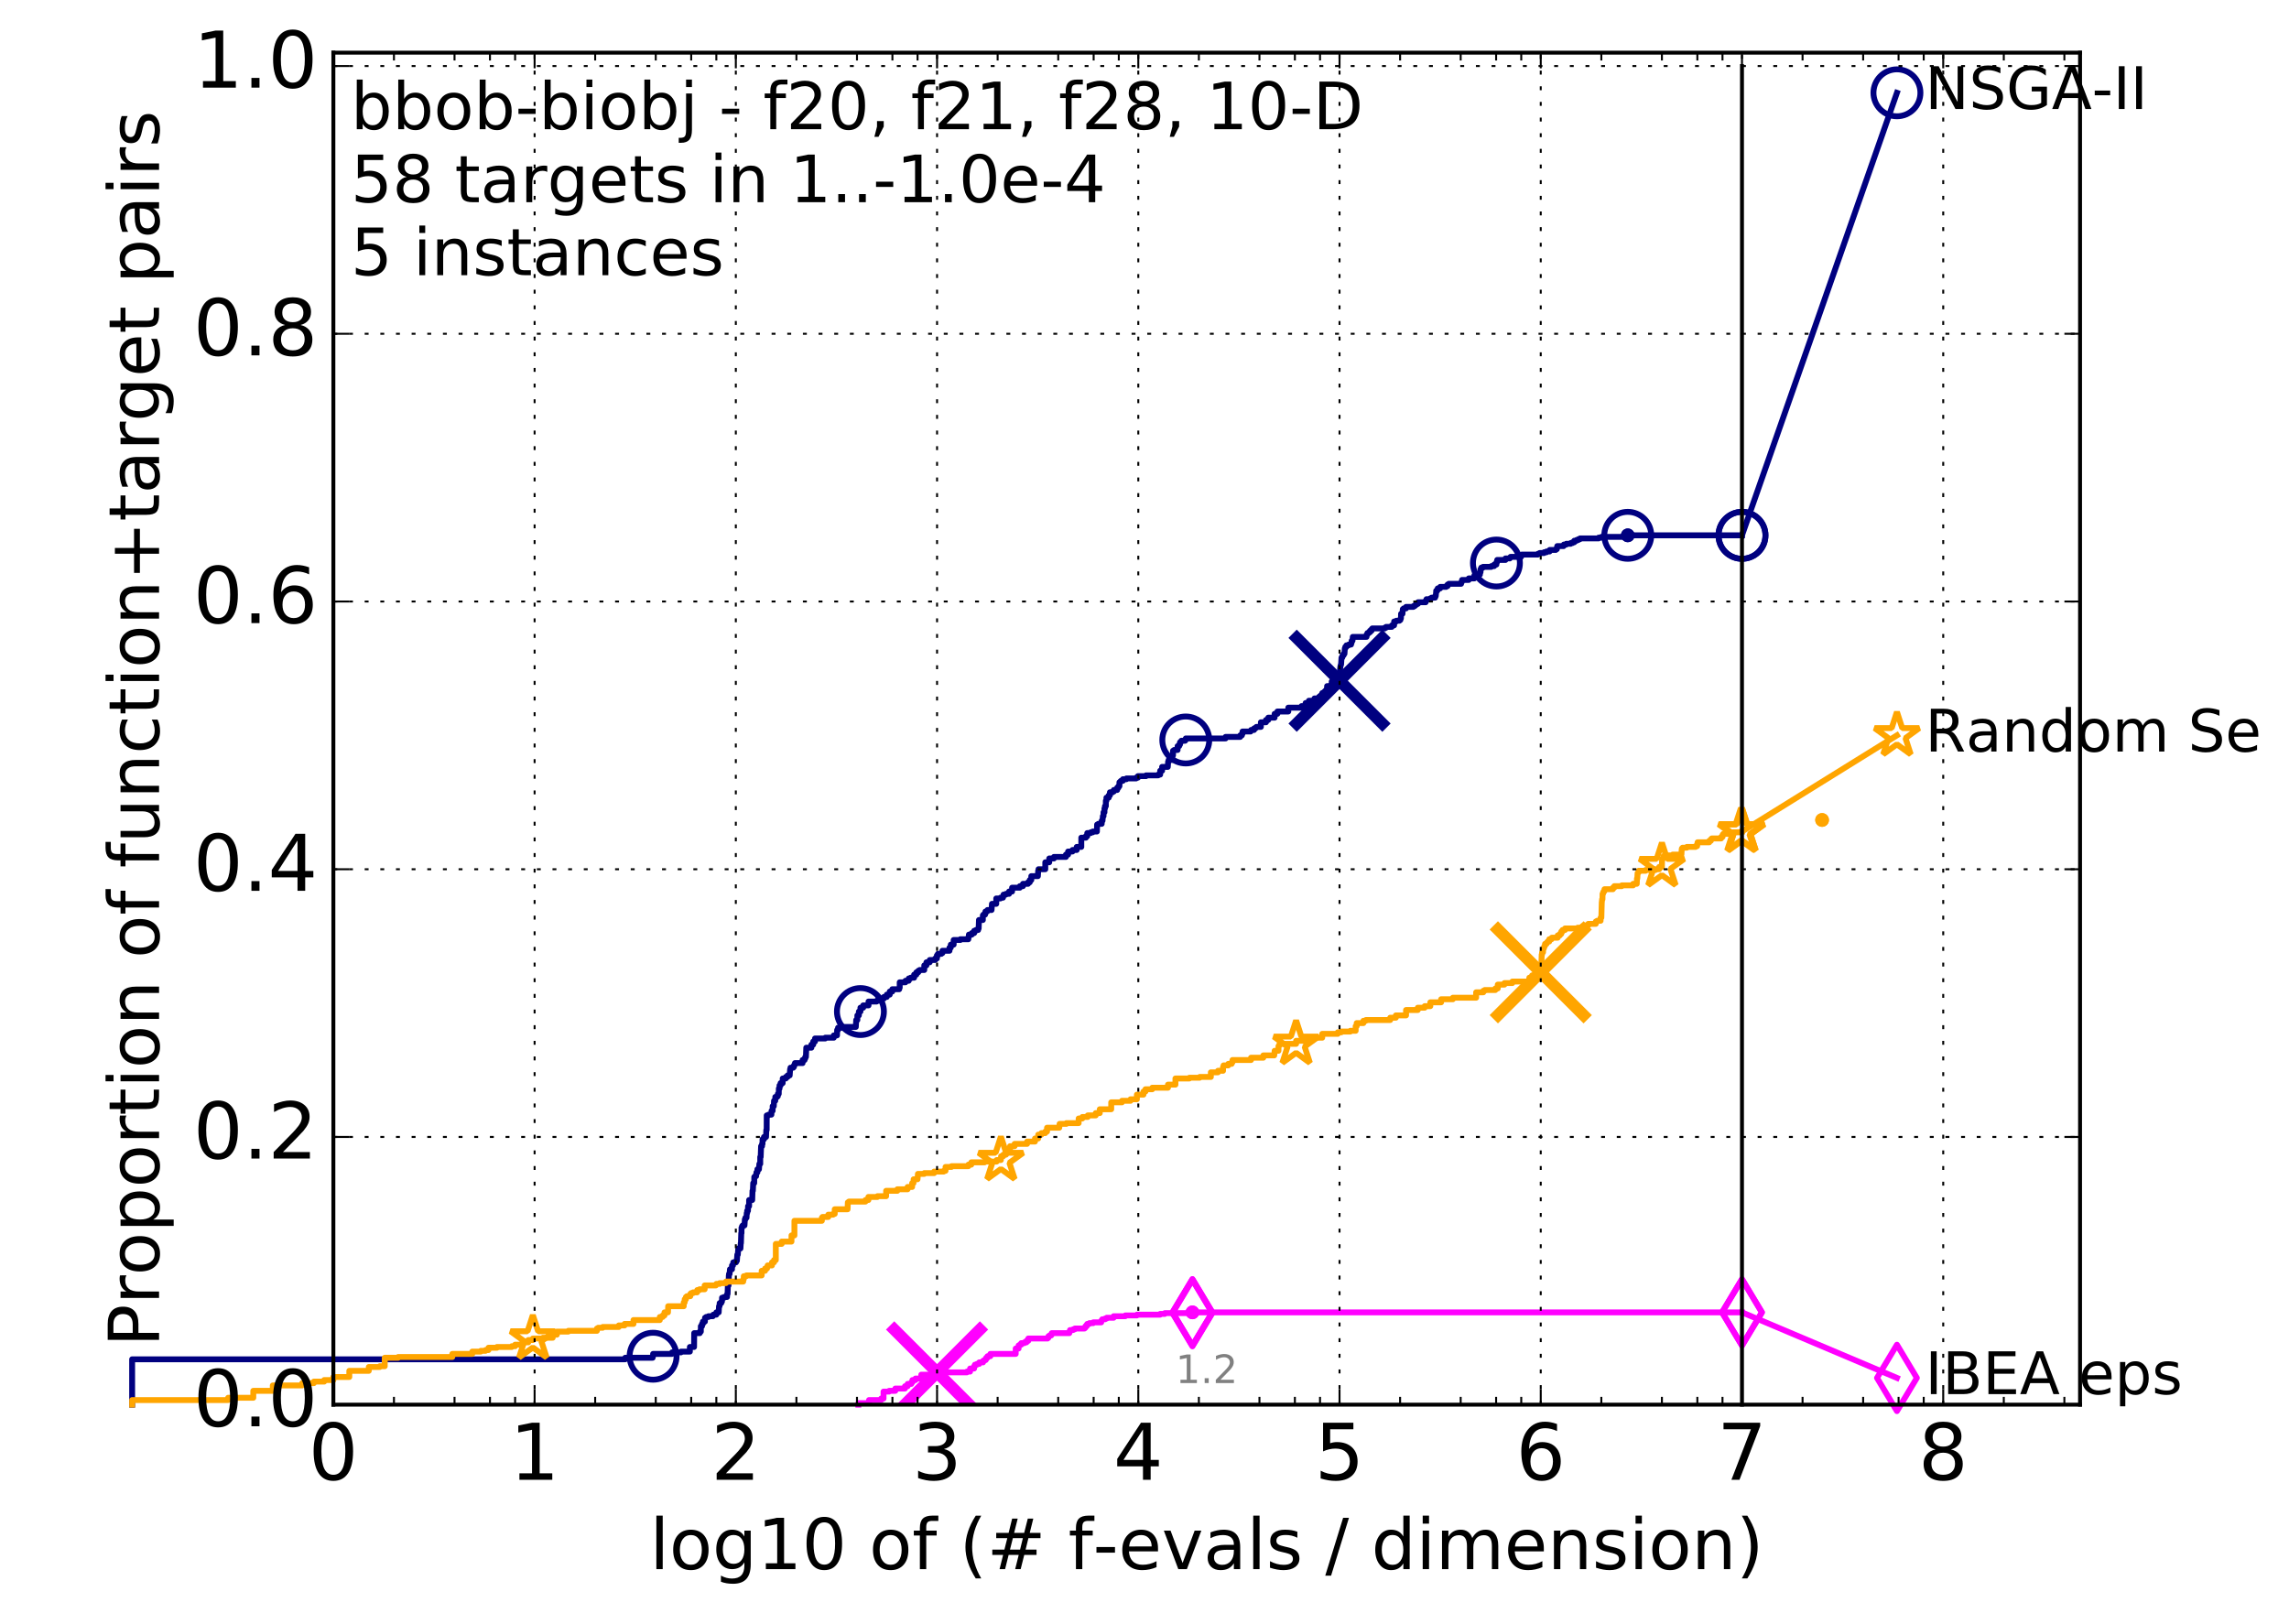<?xml version="1.0" encoding="utf-8" standalone="no"?>
<!DOCTYPE svg PUBLIC "-//W3C//DTD SVG 1.1//EN"
  "http://www.w3.org/Graphics/SVG/1.1/DTD/svg11.dtd">
<!-- Created with matplotlib (http://matplotlib.org/) -->
<svg height="415pt" version="1.1" viewBox="0 0 585 415" width="585pt" xmlns="http://www.w3.org/2000/svg" xmlns:xlink="http://www.w3.org/1999/xlink">
 <defs>
  <style type="text/css">
*{stroke-linecap:butt;stroke-linejoin:round;stroke-miterlimit:100000;}
  </style>
 </defs>
 <g id="figure_1">
  <g id="patch_1">
   <path d="M 0 415.456 
L 585.148 415.456 
L 585.148 0 
L 0 0 
z
" style="fill:#ffffff;"/>
  </g>
  <g id="axes_1">
   <g id="patch_2">
    <path d="M 85.2 359.056 
L 531.6 359.056 
L 531.6 13.456 
L 85.2 13.456 
z
" style="fill:#ffffff;"/>
   </g>
   <g id="line2d_1">
    <defs>
     <path d="M 0 1.5 
C 0.398 1.5 0.779 1.342 1.061 1.061 
C 1.342 0.779 1.5 0.398 1.5 0 
C 1.5 -0.398 1.342 -0.779 1.061 -1.061 
C 0.779 -1.342 0.398 -1.5 0 -1.5 
C -0.398 -1.5 -0.779 -1.342 -1.061 -1.061 
C -1.342 -0.779 -1.5 -0.398 -1.5 0 
C -1.5 0.398 -1.342 0.779 -1.061 1.061 
C -0.779 1.342 -0.398 1.5 0 1.5 
z
" id="me7c6dfdd8b" style="stroke:#000080;stroke-width:0.5;"/>
    </defs>
    <g>
     <use style="fill:#000080;stroke:#000080;stroke-width:0.5;" x="416.01" xlink:href="#me7c6dfdd8b" y="136.837"/>
     <use style="fill:#000080;stroke:#000080;stroke-width:0.5;" x="416.01" xlink:href="#me7c6dfdd8b" y="136.837"/>
    </g>
   </g>
   <g id="line2d_2">
    <path d="M 33.771 359.056 
L 33.771 347.454 
L 159.784 347.454 
L 159.784 347.06 
L 166.796 347.06 
L 166.796 346.667 
L 166.911 346.667 
L 166.911 346.077 
L 171.757 346.077 
L 171.757 345.684 
L 174.045 345.684 
L 174.045 345.487 
L 176.31 345.487 
L 176.31 344.307 
L 177.38 344.307 
L 177.416 340.768 
L 178.844 340.768 
L 178.844 340.374 
L 179.112 340.374 
L 179.112 338.998 
L 179.41 338.998 
L 179.41 338.408 
L 179.64 338.408 
L 179.64 337.818 
L 180.154 337.818 
L 180.186 336.834 
L 180.47 336.834 
L 180.47 336.638 
L 181.059 336.638 
L 181.059 336.441 
L 182.19 336.441 
L 182.19 336.244 
L 182.306 336.244 
L 182.306 336.048 
L 183.073 336.048 
L 183.073 335.458 
L 183.679 335.458 
L 183.76 333.885 
L 183.895 333.885 
L 183.922 333.098 
L 184.322 333.098 
L 184.348 332.705 
L 184.506 332.705 
L 184.532 331.721 
L 185.049 331.721 
L 185.049 331.525 
L 185.803 331.525 
L 185.852 330.738 
L 185.951 330.738 
L 186.024 328.575 
L 186.195 328.575 
L 186.268 326.018 
L 186.316 326.018 
L 186.316 325.625 
L 186.46 325.625 
L 186.556 324.445 
L 187.075 324.445 
L 187.075 323.462 
L 187.331 323.462 
L 187.4 322.675 
L 188.102 322.675 
L 188.124 322.282 
L 188.324 322.282 
L 188.434 320.709 
L 188.565 320.709 
L 188.674 319.136 
L 189.232 319.136 
L 189.316 317.759 
L 189.359 317.759 
L 189.443 315.202 
L 189.506 315.202 
L 189.506 313.826 
L 189.652 313.826 
L 189.652 313.433 
L 189.797 313.433 
L 189.797 313.236 
L 190.267 313.236 
L 190.368 311.663 
L 190.508 311.663 
L 190.508 311.269 
L 190.787 311.269 
L 190.846 310.089 
L 190.944 310.089 
L 190.944 309.499 
L 191.159 309.499 
L 191.179 308.32 
L 191.449 308.32 
L 191.449 306.746 
L 192.241 306.746 
L 192.315 304.386 
L 192.407 304.386 
L 192.499 302.42 
L 192.753 302.42 
L 192.771 300.847 
L 192.952 300.847 
L 192.952 300.65 
L 193.237 300.65 
L 193.325 299.667 
L 193.571 299.667 
L 193.571 298.88 
L 193.969 298.88 
L 194.071 297.504 
L 194.292 297.504 
L 194.292 295.734 
L 194.41 295.734 
L 194.51 292.981 
L 194.76 292.981 
L 194.76 292.391 
L 194.876 292.391 
L 194.876 291.211 
L 195.251 291.211 
L 195.251 290.621 
L 195.779 290.621 
L 195.842 288.851 
L 195.936 288.851 
L 195.952 285.114 
L 196.402 285.114 
L 196.402 284.918 
L 197.143 284.918 
L 197.188 283.934 
L 197.468 283.934 
L 197.468 282.755 
L 197.759 282.755 
L 197.817 281.378 
L 198.132 281.378 
L 198.146 280.395 
L 198.624 280.395 
L 198.624 280.198 
L 198.791 280.198 
L 198.791 279.608 
L 199.024 279.608 
L 199.052 278.231 
L 199.228 278.231 
L 199.228 277.445 
L 199.498 277.445 
L 199.498 276.855 
L 200.027 276.855 
L 200.04 275.675 
L 200.835 275.675 
L 200.835 275.282 
L 201.284 275.282 
L 201.284 274.888 
L 201.822 274.888 
L 201.93 273.315 
L 202.026 273.315 
L 202.026 272.922 
L 202.731 272.922 
L 202.731 272.725 
L 202.904 272.725 
L 202.904 272.332 
L 203.03 272.332 
L 203.03 272.135 
L 203.167 272.135 
L 203.167 271.742 
L 205.112 271.742 
L 205.112 270.955 
L 205.627 270.955 
L 205.627 270.562 
L 205.799 270.562 
L 205.799 270.169 
L 205.97 270.169 
L 206.06 267.809 
L 207.368 267.809 
L 207.368 267.022 
L 207.833 267.022 
L 207.833 266.236 
L 208.289 266.236 
L 208.289 265.449 
L 210.91 265.449 
L 210.91 265.252 
L 213.088 265.252 
L 213.088 264.662 
L 213.917 264.662 
L 213.945 263.286 
L 214.182 263.286 
L 214.182 262.696 
L 215.534 262.696 
L 215.534 262.499 
L 218.722 262.499 
L 218.818 260.729 
L 219.115 260.729 
L 219.115 259.549 
L 219.506 259.549 
L 219.506 258.566 
L 219.902 258.566 
L 219.902 257.583 
L 220.604 257.583 
L 220.604 256.993 
L 221.966 256.993 
L 221.966 256.01 
L 224.031 256.01 
L 224.031 255.813 
L 224.503 255.813 
L 224.503 255.223 
L 225.908 255.223 
L 225.908 254.83 
L 226.639 254.83 
L 226.639 254.24 
L 227.392 254.24 
L 227.392 253.453 
L 228.039 253.453 
L 228.039 252.863 
L 229.809 252.863 
L 229.83 252.47 
L 229.94 252.47 
L 229.94 251.093 
L 231.404 251.093 
L 231.404 250.7 
L 232.241 250.7 
L 232.241 250.11 
L 232.718 250.11 
L 232.718 249.913 
L 233.625 249.913 
L 233.625 249.127 
L 234.193 249.127 
L 234.193 248.537 
L 234.688 248.537 
L 234.688 248.143 
L 235.026 248.143 
L 235.026 247.947 
L 236.216 247.947 
L 236.216 246.767 
L 236.765 246.767 
L 236.765 245.98 
L 237.609 245.98 
L 237.609 245.39 
L 238.993 245.39 
L 238.993 244.997 
L 239.448 244.997 
L 239.448 244.21 
L 239.708 244.21 
L 239.708 243.817 
L 240.578 243.817 
L 240.578 243.62 
L 240.854 243.62 
L 240.854 243.03 
L 242.66 243.03 
L 242.66 242.244 
L 242.987 242.244 
L 242.994 241.457 
L 243.728 241.457 
L 243.728 240.277 
L 245.431 240.277 
L 245.431 240.081 
L 247.473 240.081 
L 247.509 239.491 
L 247.618 239.491 
L 247.618 238.901 
L 248.368 238.901 
L 248.368 238.507 
L 248.974 238.507 
L 248.974 237.917 
L 249.408 237.917 
L 249.408 237.721 
L 249.981 237.721 
L 249.981 237.327 
L 250.118 237.327 
L 250.196 235.164 
L 251.187 235.164 
L 251.187 233.984 
L 251.323 233.984 
L 251.323 233.788 
L 251.767 233.788 
L 251.843 233.001 
L 252.285 233.001 
L 252.377 232.608 
L 253.414 232.608 
L 253.514 231.034 
L 254.612 231.034 
L 254.612 229.658 
L 255.683 229.658 
L 255.683 229.461 
L 256.335 229.461 
L 256.335 229.068 
L 256.475 229.068 
L 256.475 228.675 
L 257.077 228.675 
L 257.077 228.478 
L 257.883 228.478 
L 257.883 227.888 
L 258.659 227.888 
L 258.659 226.905 
L 260.643 226.905 
L 260.643 226.511 
L 261.442 226.511 
L 261.442 225.921 
L 262.735 225.921 
L 262.735 225.528 
L 263.181 225.528 
L 263.181 224.938 
L 263.567 224.938 
L 263.567 223.955 
L 265.25 223.955 
L 265.33 222.578 
L 265.414 222.578 
L 265.414 222.185 
L 267.144 222.185 
L 267.144 220.415 
L 268.156 220.415 
L 268.156 219.432 
L 269.362 219.432 
L 269.362 219.039 
L 272.418 219.039 
L 272.418 218.449 
L 272.972 218.449 
L 272.972 217.662 
L 274.094 217.662 
L 274.094 217.269 
L 275.177 217.269 
L 275.177 216.482 
L 276.348 216.482 
L 276.348 214.122 
L 277.52 214.122 
L 277.52 213.729 
L 277.871 213.729 
L 277.871 212.942 
L 278.749 212.942 
L 278.749 212.746 
L 279.288 212.746 
L 279.288 212.549 
L 280.34 212.549 
L 280.383 210.779 
L 280.696 210.779 
L 280.696 210.582 
L 281.561 210.582 
L 281.561 209.796 
L 281.77 209.796 
L 281.86 208.616 
L 282.031 208.616 
L 282.031 207.633 
L 282.267 207.633 
L 282.267 206.649 
L 282.397 206.649 
L 282.397 206.059 
L 282.622 206.059 
L 282.622 204.683 
L 282.77 204.683 
L 282.77 203.896 
L 283.356 203.896 
L 283.356 203.306 
L 283.661 203.306 
L 283.661 202.52 
L 284.335 202.52 
L 284.335 202.323 
L 284.662 202.323 
L 284.662 201.93 
L 285.515 201.93 
L 285.515 201.34 
L 285.845 201.34 
L 285.845 200.946 
L 286.092 200.946 
L 286.092 199.963 
L 286.3 199.963 
L 286.3 199.766 
L 286.506 199.766 
L 286.506 199.57 
L 286.992 199.57 
L 286.992 199.177 
L 287.878 199.177 
L 287.878 198.98 
L 290.349 198.98 
L 290.349 198.783 
L 290.823 198.783 
L 290.823 198.39 
L 292.89 198.39 
L 292.89 198.193 
L 295.993 198.193 
L 295.993 197.997 
L 296.506 197.997 
L 296.506 197.013 
L 296.999 197.013 
L 296.999 196.03 
L 298.453 196.03 
L 298.546 194.653 
L 298.667 194.653 
L 298.667 194.26 
L 299.556 194.26 
L 299.556 193.08 
L 299.79 193.08 
L 299.79 191.9 
L 300.073 191.9 
L 300.073 191.704 
L 300.958 191.704 
L 300.958 190.72 
L 301.363 190.72 
L 301.363 190.327 
L 301.571 190.327 
L 301.571 189.737 
L 301.799 189.737 
L 301.799 189.54 
L 301.921 189.54 
L 301.921 189.344 
L 302.886 189.344 
L 302.886 189.147 
L 303.051 189.147 
L 303.051 188.754 
L 313.223 188.754 
L 313.223 188.361 
L 316.966 188.361 
L 316.966 187.967 
L 317.385 187.967 
L 317.385 187.574 
L 317.55 187.574 
L 317.55 186.984 
L 319.616 186.984 
L 319.616 186.787 
L 319.741 186.787 
L 319.741 186.591 
L 320.496 186.591 
L 320.496 186.197 
L 320.856 186.197 
L 320.856 186.001 
L 321.099 186.001 
L 321.099 185.804 
L 322.243 185.804 
L 322.243 184.624 
L 323.544 184.624 
L 323.544 184.034 
L 324.136 184.034 
L 324.136 183.444 
L 325.753 183.444 
L 325.753 182.461 
L 326.466 182.461 
L 326.466 181.871 
L 329.249 181.871 
L 329.249 180.888 
L 332.628 180.888 
L 332.628 180.494 
L 333.672 180.494 
L 333.672 179.708 
L 334.507 179.708 
L 334.507 179.118 
L 335.941 179.118 
L 335.941 178.528 
L 337.136 178.528 
L 337.136 178.135 
L 337.86 178.135 
L 337.941 177.151 
L 339.167 177.151 
L 339.167 175.381 
L 340.346 175.381 
L 340.346 174.201 
L 341.993 174.201 
L 341.993 174.005 
L 342.376 174.005 
L 342.485 171.055 
L 342.489 171.055 
L 342.579 170.268 
L 342.605 170.268 
L 342.684 169.875 
L 342.738 169.875 
L 342.848 168.105 
L 343.041 168.105 
L 343.103 167.515 
L 343.373 167.515 
L 343.373 167.122 
L 343.605 167.122 
L 343.695 165.745 
L 343.82 165.745 
L 343.82 165.352 
L 344.106 165.352 
L 344.108 164.959 
L 344.66 164.959 
L 344.66 164.762 
L 345.285 164.762 
L 345.285 164.369 
L 345.413 164.369 
L 345.443 163.779 
L 345.656 163.779 
L 345.731 162.796 
L 349.237 162.796 
L 349.27 162.206 
L 349.474 162.206 
L 349.474 161.812 
L 349.827 161.812 
L 349.827 161.616 
L 350.124 161.616 
L 350.125 161.222 
L 350.529 161.222 
L 350.529 160.829 
L 350.71 160.829 
L 350.71 160.632 
L 353.909 160.632 
L 353.909 160.436 
L 354.249 160.436 
L 354.249 160.239 
L 355.696 160.239 
L 355.733 159.846 
L 356.294 159.846 
L 356.294 158.862 
L 356.849 158.862 
L 356.849 158.666 
L 357.652 158.666 
L 357.652 158.469 
L 357.897 158.469 
L 357.957 158.076 
L 358.034 158.076 
L 358.071 156.896 
L 358.431 156.896 
L 358.512 155.716 
L 358.725 155.716 
L 358.725 155.519 
L 359.345 155.519 
L 359.354 155.126 
L 361.21 155.126 
L 361.21 154.929 
L 361.557 154.929 
L 361.557 154.733 
L 361.771 154.733 
L 361.771 154.536 
L 362.053 154.536 
L 362.053 154.339 
L 362.398 154.339 
L 362.398 153.946 
L 364.348 153.946 
L 364.349 153.553 
L 364.563 153.553 
L 364.563 153.159 
L 365.509 153.159 
L 365.509 152.963 
L 365.873 152.963 
L 365.873 152.766 
L 366.766 152.766 
L 366.766 152.373 
L 366.93 152.373 
L 367.029 151.39 
L 367.046 151.39 
L 367.046 150.996 
L 367.342 150.996 
L 367.431 150.406 
L 368.063 150.406 
L 368.07 150.013 
L 369.588 150.013 
L 369.588 149.816 
L 369.956 149.816 
L 369.956 149.423 
L 370.27 149.423 
L 370.27 149.226 
L 373.413 149.226 
L 373.431 148.833 
L 373.57 148.833 
L 373.653 148.243 
L 375.368 148.243 
L 375.368 147.85 
L 376.807 147.85 
L 376.807 147.063 
L 377.692 147.063 
L 377.692 146.867 
L 378.223 146.867 
L 378.223 146.277 
L 378.376 146.277 
L 378.376 145.49 
L 378.569 145.49 
L 378.569 145.097 
L 379.008 145.097 
L 379.008 144.9 
L 381.133 144.9 
L 381.133 144.703 
L 381.865 144.703 
L 381.865 144.31 
L 382.434 144.31 
L 382.446 143.72 
L 382.595 143.72 
L 382.64 143.13 
L 384.756 143.13 
L 384.757 142.737 
L 385.867 142.737 
L 385.867 142.54 
L 386.044 142.54 
L 386.044 142.343 
L 388.746 142.343 
L 388.747 141.95 
L 388.943 141.95 
L 388.943 141.754 
L 393.043 141.754 
L 393.043 141.557 
L 393.476 141.557 
L 393.476 141.36 
L 394.621 141.36 
L 394.621 141.164 
L 395.24 141.164 
L 395.24 140.967 
L 396.029 140.967 
L 396.054 140.574 
L 397.598 140.574 
L 397.598 140.377 
L 397.881 140.377 
L 397.984 139.59 
L 399.607 139.59 
L 399.672 139.197 
L 400.288 139.197 
L 400.288 139 
L 401.408 139 
L 401.408 138.804 
L 401.897 138.804 
L 401.897 138.607 
L 402.345 138.607 
L 402.346 138.214 
L 402.941 138.214 
L 402.941 138.017 
L 403.398 138.017 
L 403.398 137.82 
L 403.818 137.82 
L 403.818 137.624 
L 408.56 137.624 
L 408.56 137.427 
L 409.276 137.427 
L 409.276 137.23 
L 415.69 137.23 
L 415.69 137.034 
L 416.01 137.034 
L 416.01 136.837 
L 445.2 136.837 
L 445.2 136.837 
" style="fill:none;stroke:#000080;stroke-linecap:square;stroke-width:1.5;"/>
   </g>
   <g id="line2d_3">
    <defs>
     <path d="M 0 6 
C 1.591 6 3.117 5.368 4.243 4.243 
C 5.368 3.117 6 1.591 6 0 
C 6 -1.591 5.368 -3.117 4.243 -4.243 
C 3.117 -5.368 1.591 -6 0 -6 
C -1.591 -6 -3.117 -5.368 -4.243 -4.243 
C -5.368 -3.117 -6 -1.591 -6 0 
C -6 1.591 -5.368 3.117 -4.243 4.243 
C -3.117 5.368 -1.591 6 0 6 
z
" id="m6b03075543" style="stroke:#000080;stroke-width:1.5;"/>
    </defs>
    <g>
     <use style="fill:none;stroke:#000080;stroke-width:1.5;" x="166.911" xlink:href="#m6b03075543" y="346.667"/>
     <use style="fill:none;stroke:#000080;stroke-width:1.5;" x="219.902" xlink:href="#m6b03075543" y="258.566"/>
     <use style="fill:none;stroke:#000080;stroke-width:1.5;" x="303.051" xlink:href="#m6b03075543" y="189.147"/>
     <use style="fill:none;stroke:#000080;stroke-width:1.5;" x="382.446" xlink:href="#m6b03075543" y="143.917"/>
     <use style="fill:none;stroke:#000080;stroke-width:1.5;" x="416.01" xlink:href="#m6b03075543" y="136.837"/>
     <use style="fill:none;stroke:#000080;stroke-width:1.5;" x="445.2" xlink:href="#m6b03075543" y="136.837"/>
    </g>
   </g>
   <g id="line2d_4"/>
   <g id="line2d_5">
    <path clip-path="url(#pd1b11d5d6d)" d="M 342.346 174.005 
" style="fill:none;stroke:#000080;stroke-linecap:square;"/>
    <defs>
     <path d="M -12 12 
L 12 -12 
M -12 -12 
L 12 12 
" id="m89943afe42" style="stroke:#000080;stroke-width:3.0;"/>
    </defs>
    <g clip-path="url(#pd1b11d5d6d)">
     <use style="fill:#000080;stroke:#000080;stroke-width:3.0;" x="342.346" xlink:href="#m89943afe42" y="174.005"/>
    </g>
   </g>
   <g id="line2d_6">
    <defs>
     <path d="M 0 1.5 
C 0.398 1.5 0.779 1.342 1.061 1.061 
C 1.342 0.779 1.5 0.398 1.5 0 
C 1.5 -0.398 1.342 -0.779 1.061 -1.061 
C 0.779 -1.342 0.398 -1.5 0 -1.5 
C -0.398 -1.5 -0.779 -1.342 -1.061 -1.061 
C -1.342 -0.779 -1.5 -0.398 -1.5 0 
C -1.5 0.398 -1.342 0.779 -1.061 1.061 
C -0.779 1.342 -0.398 1.5 0 1.5 
z
" id="m2ec3125db7" style="stroke:#ff00ff;stroke-width:0.5;"/>
    </defs>
    <g>
     <use style="fill:#ff00ff;stroke:#ff00ff;stroke-width:0.5;" x="304.748" xlink:href="#m2ec3125db7" y="335.458"/>
     <use style="fill:#ff00ff;stroke:#ff00ff;stroke-width:0.5;" x="304.748" xlink:href="#m2ec3125db7" y="335.458"/>
    </g>
   </g>
   <g id="line2d_7">
    <path d="M 219.369 359.056 
L 219.369 358.663 
L 222.098 358.663 
L 222.098 357.876 
L 225.2 357.876 
L 225.2 357.483 
L 225.806 357.483 
L 225.806 355.713 
L 227.227 355.713 
L 227.227 355.517 
L 228.816 355.517 
L 228.816 354.927 
L 231.285 354.927 
L 231.285 354.337 
L 231.965 354.337 
L 231.965 353.747 
L 232.896 353.747 
L 232.896 353.353 
L 233.185 353.353 
L 233.185 352.763 
L 233.973 352.763 
L 233.973 352.37 
L 235.453 352.37 
L 235.453 351.387 
L 238.808 351.387 
L 238.808 350.797 
L 247.101 350.797 
L 247.101 350.6 
L 247.924 350.6 
L 247.924 349.814 
L 248.948 349.814 
L 248.948 349.224 
L 249.159 349.224 
L 249.159 348.83 
L 249.668 348.83 
L 249.668 348.634 
L 250.264 348.634 
L 250.264 348.24 
L 251.241 348.24 
L 251.241 347.847 
L 251.522 347.847 
L 251.522 347.65 
L 251.915 347.65 
L 251.915 347.454 
L 252.038 347.454 
L 252.038 347.06 
L 252.381 347.06 
L 252.381 346.667 
L 253.104 346.667 
L 253.104 346.077 
L 259.583 346.077 
L 259.583 344.701 
L 260.323 344.701 
L 260.323 343.914 
L 260.634 343.914 
L 260.634 343.717 
L 261 343.717 
L 261 343.324 
L 261.786 343.324 
L 261.786 343.127 
L 262.333 343.127 
L 262.333 342.734 
L 262.798 342.734 
L 262.798 342.144 
L 267.733 342.144 
L 267.733 341.947 
L 267.956 341.947 
L 267.956 341.554 
L 268.221 341.554 
L 268.221 341.357 
L 268.663 341.357 
L 268.663 341.161 
L 268.792 341.161 
L 268.792 340.768 
L 273.287 340.768 
L 273.287 340.374 
L 273.461 340.374 
L 273.461 339.981 
L 274.261 339.981 
L 274.261 339.784 
L 274.706 339.784 
L 274.706 339.588 
L 277.178 339.588 
L 277.178 339.391 
L 277.395 339.391 
L 277.395 338.998 
L 277.731 338.998 
L 277.731 338.604 
L 277.874 338.604 
L 277.874 338.408 
L 278.414 338.408 
L 278.414 338.211 
L 279.393 338.211 
L 279.393 338.014 
L 281.437 338.014 
L 281.437 337.621 
L 281.558 337.621 
L 281.558 337.424 
L 281.702 337.424 
L 281.702 337.228 
L 282.431 337.228 
L 282.431 337.031 
L 282.852 337.031 
L 282.852 336.834 
L 284.614 336.834 
L 284.614 336.441 
L 287.598 336.441 
L 287.598 336.244 
L 290.554 336.244 
L 290.554 336.048 
L 296.497 336.048 
L 296.497 335.851 
L 297.687 335.851 
L 297.687 335.654 
L 304.748 335.654 
L 304.748 335.458 
L 445.2 335.458 
" style="fill:none;stroke:#ff00ff;stroke-linecap:square;stroke-width:1.5;"/>
   </g>
   <g id="line2d_8">
    <defs>
     <path d="M -0 8.485 
L 5.091 0 
L 0 -8.485 
L -5.091 -0 
z
" id="m86d87a3cab" style="stroke:#ff00ff;stroke-linejoin:miter;stroke-width:1.5;"/>
    </defs>
    <g>
     <use style="fill:none;stroke:#ff00ff;stroke-linejoin:miter;stroke-width:1.5;" x="304.748" xlink:href="#m86d87a3cab" y="335.654"/>
     <use style="fill:none;stroke:#ff00ff;stroke-linejoin:miter;stroke-width:1.5;" x="304.748" xlink:href="#m86d87a3cab" y="335.458"/>
     <use style="fill:none;stroke:#ff00ff;stroke-linejoin:miter;stroke-width:1.5;" x="304.748" xlink:href="#m86d87a3cab" y="335.458"/>
     <use style="fill:none;stroke:#ff00ff;stroke-linejoin:miter;stroke-width:1.5;" x="445.2" xlink:href="#m86d87a3cab" y="335.458"/>
    </g>
   </g>
   <g id="line2d_9"/>
   <g id="line2d_10">
    <path clip-path="url(#pd1b11d5d6d)" d="M 239.486 350.797 
" style="fill:none;stroke:#ff00ff;stroke-linecap:square;"/>
    <defs>
     <path d="M -12 12 
L 12 -12 
M -12 -12 
L 12 12 
" id="m8569f4e41d" style="stroke:#ff00ff;stroke-width:3.0;"/>
    </defs>
    <g clip-path="url(#pd1b11d5d6d)">
     <use style="fill:#ff00ff;stroke:#ff00ff;stroke-width:3.0;" x="239.486" xlink:href="#m8569f4e41d" y="350.797"/>
    </g>
   </g>
   <g id="line2d_11">
    <defs>
     <path d="M 0 1.5 
C 0.398 1.5 0.779 1.342 1.061 1.061 
C 1.342 0.779 1.5 0.398 1.5 0 
C 1.5 -0.398 1.342 -0.779 1.061 -1.061 
C 0.779 -1.342 0.398 -1.5 0 -1.5 
C -0.398 -1.5 -0.779 -1.342 -1.061 -1.061 
C -1.342 -0.779 -1.5 -0.398 -1.5 0 
C -1.5 0.398 -1.342 0.779 -1.061 1.061 
C -0.779 1.342 -0.398 1.5 0 1.5 
z
" id="mf16d26d450" style="stroke:#ffa500;stroke-width:0.5;"/>
    </defs>
    <g>
     <use style="fill:#ffa500;stroke:#ffa500;stroke-width:0.5;" x="465.672" xlink:href="#mf16d26d450" y="209.599"/>
     <use style="fill:#ffa500;stroke:#ffa500;stroke-width:0.5;" x="465.672" xlink:href="#mf16d26d450" y="209.599"/>
    </g>
   </g>
   <g id="line2d_12">
    <path d="M 33.771 359.056 
L 33.771 357.876 
L 58.309 357.876 
L 58.309 357.286 
L 64.735 357.286 
L 64.735 355.517 
L 69.718 355.517 
L 69.718 354.14 
L 77.234 354.14 
L 77.234 353.55 
L 80.216 353.55 
L 80.216 353.157 
L 82.847 353.157 
L 82.847 352.763 
L 85.2 352.763 
L 85.2 351.977 
L 89.272 351.977 
L 89.272 350.404 
L 94.256 350.404 
L 94.256 349.42 
L 97.052 349.42 
L 97.052 349.224 
L 98.328 349.224 
L 98.328 347.06 
L 101.771 347.06 
L 101.771 346.864 
L 115.598 346.864 
L 115.598 346.077 
L 120.696 346.077 
L 120.696 345.487 
L 122.866 345.487 
L 122.866 345.291 
L 124.074 345.291 
L 124.074 345.094 
L 124.844 345.094 
L 124.844 344.504 
L 127.007 344.504 
L 127.007 344.307 
L 130.791 344.307 
L 130.791 344.111 
L 131.645 344.111 
L 131.645 343.717 
L 133.518 343.717 
L 133.518 343.127 
L 135.008 343.127 
L 135.008 342.537 
L 136.177 342.537 
L 136.177 342.144 
L 138.757 342.144 
L 138.757 341.947 
L 141.252 341.947 
L 141.252 341.161 
L 142.316 341.161 
L 142.316 340.374 
L 145.233 340.374 
L 145.233 340.178 
L 152.552 340.178 
L 152.552 339.588 
L 152.878 339.588 
L 152.878 339.391 
L 154.035 339.391 
L 154.035 339.194 
L 158.141 339.194 
L 158.141 338.801 
L 159.625 338.801 
L 159.625 338.408 
L 161.899 338.408 
L 161.899 337.424 
L 168.628 337.424 
L 168.628 336.638 
L 169.362 336.638 
L 169.362 336.244 
L 169.822 336.244 
L 169.822 335.458 
L 170.713 335.458 
L 170.762 333.885 
L 174.745 333.885 
L 174.745 332.901 
L 174.987 332.901 
L 174.987 332.115 
L 175.305 332.115 
L 175.305 331.525 
L 175.541 331.525 
L 175.541 331.328 
L 176.423 331.328 
L 176.423 330.738 
L 176.611 330.738 
L 176.611 330.541 
L 177.127 330.541 
L 177.127 330.345 
L 178.159 330.345 
L 178.194 329.755 
L 178.777 329.755 
L 178.777 329.558 
L 180.091 329.558 
L 180.091 328.575 
L 182.961 328.575 
L 182.961 328.378 
L 183.073 328.378 
L 183.073 328.182 
L 183.922 328.182 
L 183.922 327.985 
L 185.53 327.985 
L 185.53 327.592 
L 189.941 327.592 
L 189.941 327.002 
L 190.084 327.002 
L 190.084 326.215 
L 190.747 326.215 
L 190.747 326.018 
L 194.661 326.018 
L 194.661 324.839 
L 195.524 324.839 
L 195.524 324.249 
L 196.03 324.249 
L 196.03 323.855 
L 196.186 323.855 
L 196.186 323.462 
L 197.291 323.462 
L 197.291 322.675 
L 197.817 322.675 
L 197.817 322.085 
L 198.274 322.085 
L 198.274 317.956 
L 199.777 317.956 
L 199.777 317.366 
L 202.275 317.366 
L 202.287 315.792 
L 203.03 315.792 
L 203.03 312.056 
L 210.042 312.056 
L 210.042 311.269 
L 210.192 311.269 
L 210.192 311.073 
L 211.683 311.073 
L 211.683 310.483 
L 212.927 310.483 
L 212.927 310.286 
L 213.334 310.286 
L 213.334 309.106 
L 216.617 309.106 
L 216.686 307.336 
L 216.951 307.336 
L 216.951 307.14 
L 221.185 307.14 
L 221.185 306.746 
L 221.937 306.746 
L 221.937 305.96 
L 224.24 305.96 
L 224.24 305.763 
L 226.471 305.763 
L 226.471 304.386 
L 229.339 304.386 
L 229.339 303.993 
L 231.958 303.993 
L 231.958 303.403 
L 233.114 303.403 
L 233.114 302.42 
L 233.453 302.42 
L 233.5 301.437 
L 234.488 301.437 
L 234.596 300.06 
L 236.216 300.06 
L 236.216 299.863 
L 238.736 299.863 
L 238.736 299.47 
L 241.18 299.47 
L 241.18 299.273 
L 241.651 299.273 
L 241.651 298.29 
L 243.16 298.29 
L 243.16 298.094 
L 247.493 298.094 
L 247.493 297.7 
L 248.234 297.7 
L 248.234 297.11 
L 251.634 297.11 
L 251.634 296.914 
L 254.718 296.914 
L 254.718 296.52 
L 255.796 296.52 
L 255.85 295.537 
L 256.426 295.537 
L 256.426 295.144 
L 257.111 295.144 
L 257.111 294.75 
L 257.264 294.75 
L 257.264 294.357 
L 258.149 294.357 
L 258.149 292.981 
L 259.304 292.981 
L 259.304 292.391 
L 262.493 292.391 
L 262.493 291.801 
L 264.511 291.801 
L 264.511 291.014 
L 265.339 291.014 
L 265.339 290.031 
L 266.147 290.031 
L 266.147 289.637 
L 267.14 289.637 
L 267.14 289.244 
L 267.592 289.244 
L 267.592 288.261 
L 270.717 288.261 
L 270.802 287.278 
L 272.527 287.278 
L 272.527 287.081 
L 275.674 287.081 
L 275.674 285.901 
L 276.62 285.901 
L 276.62 285.508 
L 277.998 285.508 
L 277.998 285.114 
L 280.034 285.114 
L 280.034 284.524 
L 281.068 284.524 
L 281.068 283.541 
L 283.993 283.541 
L 283.993 281.771 
L 286.742 281.771 
L 286.742 281.378 
L 288.93 281.378 
L 288.93 280.985 
L 290.558 280.985 
L 290.558 279.805 
L 292.233 279.805 
L 292.233 279.018 
L 292.745 279.018 
L 292.745 278.428 
L 294.485 278.428 
L 294.485 278.035 
L 298.498 278.035 
L 298.498 277.248 
L 300.405 277.248 
L 300.405 275.675 
L 303.978 275.675 
L 303.978 275.478 
L 306.602 275.478 
L 306.602 275.282 
L 309.458 275.282 
L 309.458 274.102 
L 311.277 274.102 
L 311.277 273.708 
L 312.575 273.708 
L 312.575 272.725 
L 312.709 272.725 
L 312.709 272.332 
L 313.91 272.332 
L 313.91 271.939 
L 314.772 271.939 
L 314.772 271.545 
L 314.989 271.545 
L 314.989 270.955 
L 319.723 270.955 
L 319.723 270.365 
L 322.865 270.365 
L 322.865 269.775 
L 325.659 269.775 
L 325.762 268.595 
L 326.742 268.595 
L 326.742 267.416 
L 326.855 267.416 
L 326.855 267.219 
L 327.019 267.219 
L 327.019 266.826 
L 331.248 266.826 
L 331.248 266.039 
L 333.862 266.039 
L 333.862 265.842 
L 335.435 265.842 
L 335.435 265.252 
L 337.922 265.252 
L 337.922 264.269 
L 341.892 264.269 
L 341.892 263.876 
L 342.792 263.876 
L 342.792 263.679 
L 345.112 263.679 
L 345.112 263.482 
L 346.468 263.482 
L 346.468 262.303 
L 346.733 262.303 
L 346.733 261.516 
L 348.443 261.516 
L 348.443 260.926 
L 349.081 260.926 
L 349.081 260.729 
L 355.301 260.729 
L 355.301 260.139 
L 356.74 260.139 
L 356.74 259.549 
L 359.347 259.549 
L 359.347 258.173 
L 362.348 258.173 
L 362.348 257.583 
L 364.105 257.583 
L 364.105 257.189 
L 365.546 257.189 
L 365.546 256.206 
L 368.306 256.206 
L 368.306 255.42 
L 371.309 255.42 
L 371.309 255.026 
L 377.253 255.026 
L 377.253 253.65 
L 379.087 253.65 
L 379.087 253.256 
L 379.457 253.256 
L 379.457 253.06 
L 382.165 253.06 
L 382.165 252.666 
L 382.785 252.666 
L 382.785 251.683 
L 384.488 251.683 
L 384.488 251.29 
L 386.508 251.29 
L 386.508 250.897 
L 390.85 250.897 
L 390.85 249.913 
L 391.55 249.913 
L 391.55 249.323 
L 393.393 249.323 
L 393.406 248.537 
L 393.775 248.537 
L 393.842 246.374 
L 393.935 246.374 
L 394.013 244.014 
L 394.083 244.014 
L 394.11 243.424 
L 394.353 243.424 
L 394.388 242.44 
L 394.568 242.44 
L 394.64 242.047 
L 394.686 242.047 
L 394.686 241.85 
L 394.81 241.85 
L 394.869 241.261 
L 395.249 241.261 
L 395.353 240.867 
L 395.533 240.867 
L 395.533 240.671 
L 395.941 240.671 
L 395.941 240.081 
L 396.529 240.081 
L 396.604 239.687 
L 398.105 239.687 
L 398.105 239.097 
L 398.664 239.097 
L 398.664 238.704 
L 399.021 238.704 
L 399.021 238.114 
L 399.33 238.114 
L 399.33 237.721 
L 399.968 237.721 
L 399.968 237.327 
L 403.223 237.327 
L 403.223 237.131 
L 404.195 237.131 
L 404.195 236.934 
L 404.429 236.934 
L 404.429 236.737 
L 405.09 236.737 
L 405.09 236.541 
L 405.915 236.541 
L 405.915 236.148 
L 407.84 236.148 
L 407.84 235.558 
L 408.17 235.558 
L 408.17 235.361 
L 409.064 235.361 
L 409.071 234.574 
L 409.255 234.574 
L 409.363 230.641 
L 409.374 230.641 
L 409.453 229.855 
L 409.546 229.855 
L 409.563 228.478 
L 409.691 228.478 
L 409.715 228.085 
L 409.808 228.085 
L 409.808 227.888 
L 410.004 227.888 
L 410.058 227.298 
L 412.205 227.298 
L 412.205 226.905 
L 412.566 226.905 
L 412.566 226.511 
L 414.475 226.511 
L 414.475 226.315 
L 417.377 226.315 
L 417.377 225.921 
L 418.31 225.921 
L 418.364 224.545 
L 418.442 224.545 
L 418.517 223.168 
L 418.659 223.168 
L 418.659 222.972 
L 418.813 222.972 
L 418.813 222.578 
L 420.571 222.578 
L 420.571 222.382 
L 423.128 222.382 
L 423.128 222.185 
L 424.039 222.185 
L 424.039 221.595 
L 424.735 221.595 
L 424.775 219.629 
L 424.89 219.629 
L 424.89 219.432 
L 425.113 219.432 
L 425.141 218.842 
L 426.452 218.842 
L 426.452 218.645 
L 427.498 218.645 
L 427.498 218.449 
L 429.719 218.449 
L 429.798 217.072 
L 429.843 217.072 
L 429.843 216.875 
L 430.022 216.875 
L 430.022 216.679 
L 431.103 216.679 
L 431.103 216.482 
L 433.33 216.482 
L 433.33 216.285 
L 433.73 216.285 
L 433.818 215.499 
L 433.857 215.499 
L 433.857 215.302 
L 436.839 215.302 
L 436.839 214.909 
L 437.257 214.909 
L 437.257 214.516 
L 437.467 214.516 
L 437.467 214.319 
L 439.871 214.319 
L 439.871 213.926 
L 440.237 213.926 
L 440.266 213.336 
L 440.42 213.336 
L 440.42 213.139 
L 442.865 213.139 
L 442.916 212.746 
L 444.924 212.746 
L 444.924 212.549 
L 445.2 212.549 
L 445.2 212.549 
" style="fill:none;stroke:#ffa500;stroke-linecap:square;stroke-width:1.5;"/>
   </g>
   <g id="line2d_13">
    <defs>
     <path d="M 0 -6 
L -1.347 -1.854 
L -5.706 -1.854 
L -2.18 0.708 
L -3.527 4.854 
L -0 2.292 
L 3.527 4.854 
L 2.18 0.708 
L 5.706 -1.854 
L 1.347 -1.854 
z
" id="m3fe865f3c7" style="stroke:#ffa500;stroke-linejoin:bevel;stroke-width:1.5;"/>
    </defs>
    <g>
     <use style="fill:none;stroke:#ffa500;stroke-linejoin:bevel;stroke-width:1.5;" x="136.177" xlink:href="#m3fe865f3c7" y="342.144"/>
     <use style="fill:none;stroke:#ffa500;stroke-linejoin:bevel;stroke-width:1.5;" x="255.796" xlink:href="#m3fe865f3c7" y="296.52"/>
     <use style="fill:none;stroke:#ffa500;stroke-linejoin:bevel;stroke-width:1.5;" x="331.248" xlink:href="#m3fe865f3c7" y="266.826"/>
     <use style="fill:none;stroke:#ffa500;stroke-linejoin:bevel;stroke-width:1.5;" x="424.735" xlink:href="#m3fe865f3c7" y="221.398"/>
     <use style="fill:none;stroke:#ffa500;stroke-linejoin:bevel;stroke-width:1.5;" x="444.924" xlink:href="#m3fe865f3c7" y="212.549"/>
     <use style="fill:none;stroke:#ffa500;stroke-linejoin:bevel;stroke-width:1.5;" x="445.2" xlink:href="#m3fe865f3c7" y="212.549"/>
    </g>
   </g>
   <g id="line2d_14"/>
   <g id="line2d_15">
    <path clip-path="url(#pd1b11d5d6d)" d="M 393.771 248.537 
" style="fill:none;stroke:#ffa500;stroke-linecap:square;"/>
    <defs>
     <path d="M -12 12 
L 12 -12 
M -12 -12 
L 12 12 
" id="m17cd779bb2" style="stroke:#ffa500;stroke-width:3.0;"/>
    </defs>
    <g clip-path="url(#pd1b11d5d6d)">
     <use style="fill:#ffa500;stroke:#ffa500;stroke-width:3.0;" x="393.771" xlink:href="#m17cd779bb2" y="248.537"/>
    </g>
   </g>
   <g id="line2d_16">
    <path d="M 445.2 335.458 
L 484.8 352.213 
" style="fill:none;stroke:#ff00ff;stroke-linecap:square;stroke-width:1.5;"/>
    <g>
     <use style="fill:none;stroke:#ff00ff;stroke-linejoin:miter;stroke-width:1.5;" x="445.2" xlink:href="#m86d87a3cab" y="335.458"/>
     <use style="fill:none;stroke:#ff00ff;stroke-linejoin:miter;stroke-width:1.5;" x="484.8" xlink:href="#m86d87a3cab" y="352.213"/>
    </g>
   </g>
   <g id="line2d_17">
    <path d="M 445.2 212.549 
L 484.8 187.967 
" style="fill:none;stroke:#ffa500;stroke-linecap:square;stroke-width:1.5;"/>
    <g>
     <use style="fill:none;stroke:#ffa500;stroke-linejoin:bevel;stroke-width:1.5;" x="445.2" xlink:href="#m3fe865f3c7" y="212.549"/>
     <use style="fill:none;stroke:#ffa500;stroke-linejoin:bevel;stroke-width:1.5;" x="484.8" xlink:href="#m3fe865f3c7" y="187.967"/>
    </g>
   </g>
   <g id="line2d_18">
    <path d="M 445.2 136.837 
L 484.8 23.722 
" style="fill:none;stroke:#000080;stroke-linecap:square;stroke-width:1.5;"/>
    <g>
     <use style="fill:none;stroke:#000080;stroke-width:1.5;" x="445.2" xlink:href="#m6b03075543" y="136.837"/>
     <use style="fill:none;stroke:#000080;stroke-width:1.5;" x="484.8" xlink:href="#m6b03075543" y="23.722"/>
    </g>
   </g>
   <g id="line2d_19">
    <path d="M 445.2 359.056 
L 445.2 16.878 
" style="fill:none;stroke:#000000;stroke-linecap:square;"/>
   </g>
   <g id="patch_3">
    <path d="M 85.2 13.456 
L 531.6 13.456 
" style="fill:none;stroke:#000000;stroke-linecap:square;stroke-linejoin:miter;"/>
   </g>
   <g id="patch_4">
    <path d="M 531.6 359.056 
L 531.6 13.456 
" style="fill:none;stroke:#000000;stroke-linecap:square;stroke-linejoin:miter;"/>
   </g>
   <g id="patch_5">
    <path d="M 85.2 359.056 
L 531.6 359.056 
" style="fill:none;stroke:#000000;stroke-linecap:square;stroke-linejoin:miter;"/>
   </g>
   <g id="patch_6">
    <path d="M 85.2 359.056 
L 85.2 13.456 
" style="fill:none;stroke:#000000;stroke-linecap:square;stroke-linejoin:miter;"/>
   </g>
   <g id="matplotlib.axis_1">
    <g id="xtick_1">
     <g id="line2d_20">
      <path clip-path="url(#pd1b11d5d6d)" d="M 85.2 359.056 
L 85.2 13.456 
" style="fill:none;stroke:#000000;stroke-dasharray:1,3;stroke-dashoffset:0.0;stroke-width:0.5;"/>
     </g>
     <g id="line2d_21">
      <defs>
       <path d="M 0 0 
L 0 -4 
" id="m41ea99dcfd" style="stroke:#000000;stroke-width:0.5;"/>
      </defs>
      <g>
       <use style="stroke:#000000;stroke-width:0.5;" x="85.2" xlink:href="#m41ea99dcfd" y="359.056"/>
      </g>
     </g>
     <g id="line2d_22">
      <defs>
       <path d="M 0 0 
L 0 4 
" id="mbd39c33b94" style="stroke:#000000;stroke-width:0.5;"/>
      </defs>
      <g>
       <use style="stroke:#000000;stroke-width:0.5;" x="85.2" xlink:href="#mbd39c33b94" y="13.456"/>
      </g>
     </g>
     <g id="text_1">
      <!-- 0 -->
      <defs>
       <path d="M 31.781 66.406 
Q 24.172 66.406 20.328 58.906 
Q 16.5 51.422 16.5 36.375 
Q 16.5 21.391 20.328 13.891 
Q 24.172 6.391 31.781 6.391 
Q 39.453 6.391 43.281 13.891 
Q 47.125 21.391 47.125 36.375 
Q 47.125 51.422 43.281 58.906 
Q 39.453 66.406 31.781 66.406 
M 31.781 74.219 
Q 44.047 74.219 50.516 64.516 
Q 56.984 54.828 56.984 36.375 
Q 56.984 17.969 50.516 8.266 
Q 44.047 -1.422 31.781 -1.422 
Q 19.531 -1.422 13.062 8.266 
Q 6.594 17.969 6.594 36.375 
Q 6.594 54.828 13.062 64.516 
Q 19.531 74.219 31.781 74.219 
" id="BitstreamVeraSans-Roman-30"/>
      </defs>
      <g transform="translate(78.838 378.253)scale(0.2 -0.2)">
       <use xlink:href="#BitstreamVeraSans-Roman-30"/>
      </g>
     </g>
    </g>
    <g id="xtick_2">
     <g id="line2d_23">
      <path clip-path="url(#pd1b11d5d6d)" d="M 136.629 359.056 
L 136.629 13.456 
" style="fill:none;stroke:#000000;stroke-dasharray:1,3;stroke-dashoffset:0.0;stroke-width:0.5;"/>
     </g>
     <g id="line2d_24">
      <g>
       <use style="stroke:#000000;stroke-width:0.5;" x="136.629" xlink:href="#m41ea99dcfd" y="359.056"/>
      </g>
     </g>
     <g id="line2d_25">
      <g>
       <use style="stroke:#000000;stroke-width:0.5;" x="136.629" xlink:href="#mbd39c33b94" y="13.456"/>
      </g>
     </g>
     <g id="text_2">
      <!-- 1 -->
      <defs>
       <path d="M 12.406 8.297 
L 28.516 8.297 
L 28.516 63.922 
L 10.984 60.406 
L 10.984 69.391 
L 28.422 72.906 
L 38.281 72.906 
L 38.281 8.297 
L 54.391 8.297 
L 54.391 0 
L 12.406 0 
z
" id="BitstreamVeraSans-Roman-31"/>
      </defs>
      <g transform="translate(130.266 378.253)scale(0.2 -0.2)">
       <use xlink:href="#BitstreamVeraSans-Roman-31"/>
      </g>
     </g>
    </g>
    <g id="xtick_3">
     <g id="line2d_26">
      <path clip-path="url(#pd1b11d5d6d)" d="M 188.057 359.056 
L 188.057 13.456 
" style="fill:none;stroke:#000000;stroke-dasharray:1,3;stroke-dashoffset:0.0;stroke-width:0.5;"/>
     </g>
     <g id="line2d_27">
      <g>
       <use style="stroke:#000000;stroke-width:0.5;" x="188.057" xlink:href="#m41ea99dcfd" y="359.056"/>
      </g>
     </g>
     <g id="line2d_28">
      <g>
       <use style="stroke:#000000;stroke-width:0.5;" x="188.057" xlink:href="#mbd39c33b94" y="13.456"/>
      </g>
     </g>
     <g id="text_3">
      <!-- 2 -->
      <defs>
       <path d="M 19.188 8.297 
L 53.609 8.297 
L 53.609 0 
L 7.328 0 
L 7.328 8.297 
Q 12.938 14.109 22.625 23.891 
Q 32.328 33.688 34.812 36.531 
Q 39.547 41.844 41.422 45.531 
Q 43.312 49.219 43.312 52.781 
Q 43.312 58.594 39.234 62.25 
Q 35.156 65.922 28.609 65.922 
Q 23.969 65.922 18.812 64.312 
Q 13.672 62.703 7.812 59.422 
L 7.812 69.391 
Q 13.766 71.781 18.938 73 
Q 24.125 74.219 28.422 74.219 
Q 39.75 74.219 46.484 68.547 
Q 53.219 62.891 53.219 53.422 
Q 53.219 48.922 51.531 44.891 
Q 49.859 40.875 45.406 35.406 
Q 44.188 33.984 37.641 27.219 
Q 31.109 20.453 19.188 8.297 
" id="BitstreamVeraSans-Roman-32"/>
      </defs>
      <g transform="translate(181.695 378.253)scale(0.2 -0.2)">
       <use xlink:href="#BitstreamVeraSans-Roman-32"/>
      </g>
     </g>
    </g>
    <g id="xtick_4">
     <g id="line2d_29">
      <path clip-path="url(#pd1b11d5d6d)" d="M 239.486 359.056 
L 239.486 13.456 
" style="fill:none;stroke:#000000;stroke-dasharray:1,3;stroke-dashoffset:0.0;stroke-width:0.5;"/>
     </g>
     <g id="line2d_30">
      <g>
       <use style="stroke:#000000;stroke-width:0.5;" x="239.486" xlink:href="#m41ea99dcfd" y="359.056"/>
      </g>
     </g>
     <g id="line2d_31">
      <g>
       <use style="stroke:#000000;stroke-width:0.5;" x="239.486" xlink:href="#mbd39c33b94" y="13.456"/>
      </g>
     </g>
     <g id="text_4">
      <!-- 3 -->
      <defs>
       <path d="M 40.578 39.312 
Q 47.656 37.797 51.625 33 
Q 55.609 28.219 55.609 21.188 
Q 55.609 10.406 48.188 4.484 
Q 40.766 -1.422 27.094 -1.422 
Q 22.516 -1.422 17.656 -0.516 
Q 12.797 0.391 7.625 2.203 
L 7.625 11.719 
Q 11.719 9.328 16.594 8.109 
Q 21.484 6.891 26.812 6.891 
Q 36.078 6.891 40.938 10.547 
Q 45.797 14.203 45.797 21.188 
Q 45.797 27.641 41.281 31.266 
Q 36.766 34.906 28.719 34.906 
L 20.219 34.906 
L 20.219 43.016 
L 29.109 43.016 
Q 36.375 43.016 40.234 45.922 
Q 44.094 48.828 44.094 54.297 
Q 44.094 59.906 40.109 62.906 
Q 36.141 65.922 28.719 65.922 
Q 24.656 65.922 20.016 65.031 
Q 15.375 64.156 9.812 62.312 
L 9.812 71.094 
Q 15.438 72.656 20.344 73.438 
Q 25.25 74.219 29.594 74.219 
Q 40.828 74.219 47.359 69.109 
Q 53.906 64.016 53.906 55.328 
Q 53.906 49.266 50.438 45.094 
Q 46.969 40.922 40.578 39.312 
" id="BitstreamVeraSans-Roman-33"/>
      </defs>
      <g transform="translate(233.123 378.253)scale(0.2 -0.2)">
       <use xlink:href="#BitstreamVeraSans-Roman-33"/>
      </g>
     </g>
    </g>
    <g id="xtick_5">
     <g id="line2d_32">
      <path clip-path="url(#pd1b11d5d6d)" d="M 290.914 359.056 
L 290.914 13.456 
" style="fill:none;stroke:#000000;stroke-dasharray:1,3;stroke-dashoffset:0.0;stroke-width:0.5;"/>
     </g>
     <g id="line2d_33">
      <g>
       <use style="stroke:#000000;stroke-width:0.5;" x="290.914" xlink:href="#m41ea99dcfd" y="359.056"/>
      </g>
     </g>
     <g id="line2d_34">
      <g>
       <use style="stroke:#000000;stroke-width:0.5;" x="290.914" xlink:href="#mbd39c33b94" y="13.456"/>
      </g>
     </g>
     <g id="text_5">
      <!-- 4 -->
      <defs>
       <path d="M 37.797 64.312 
L 12.891 25.391 
L 37.797 25.391 
z
M 35.203 72.906 
L 47.609 72.906 
L 47.609 25.391 
L 58.016 25.391 
L 58.016 17.188 
L 47.609 17.188 
L 47.609 0 
L 37.797 0 
L 37.797 17.188 
L 4.891 17.188 
L 4.891 26.703 
z
" id="BitstreamVeraSans-Roman-34"/>
      </defs>
      <g transform="translate(284.552 378.253)scale(0.2 -0.2)">
       <use xlink:href="#BitstreamVeraSans-Roman-34"/>
      </g>
     </g>
    </g>
    <g id="xtick_6">
     <g id="line2d_35">
      <path clip-path="url(#pd1b11d5d6d)" d="M 342.343 359.056 
L 342.343 13.456 
" style="fill:none;stroke:#000000;stroke-dasharray:1,3;stroke-dashoffset:0.0;stroke-width:0.5;"/>
     </g>
     <g id="line2d_36">
      <g>
       <use style="stroke:#000000;stroke-width:0.5;" x="342.343" xlink:href="#m41ea99dcfd" y="359.056"/>
      </g>
     </g>
     <g id="line2d_37">
      <g>
       <use style="stroke:#000000;stroke-width:0.5;" x="342.343" xlink:href="#mbd39c33b94" y="13.456"/>
      </g>
     </g>
     <g id="text_6">
      <!-- 5 -->
      <defs>
       <path d="M 10.797 72.906 
L 49.516 72.906 
L 49.516 64.594 
L 19.828 64.594 
L 19.828 46.734 
Q 21.969 47.469 24.109 47.828 
Q 26.266 48.188 28.422 48.188 
Q 40.625 48.188 47.75 41.5 
Q 54.891 34.812 54.891 23.391 
Q 54.891 11.625 47.562 5.094 
Q 40.234 -1.422 26.906 -1.422 
Q 22.312 -1.422 17.547 -0.641 
Q 12.797 0.141 7.719 1.703 
L 7.719 11.625 
Q 12.109 9.234 16.797 8.062 
Q 21.484 6.891 26.703 6.891 
Q 35.156 6.891 40.078 11.328 
Q 45.016 15.766 45.016 23.391 
Q 45.016 31 40.078 35.438 
Q 35.156 39.891 26.703 39.891 
Q 22.75 39.891 18.812 39.016 
Q 14.891 38.141 10.797 36.281 
z
" id="BitstreamVeraSans-Roman-35"/>
      </defs>
      <g transform="translate(335.98 378.253)scale(0.2 -0.2)">
       <use xlink:href="#BitstreamVeraSans-Roman-35"/>
      </g>
     </g>
    </g>
    <g id="xtick_7">
     <g id="line2d_38">
      <path clip-path="url(#pd1b11d5d6d)" d="M 393.771 359.056 
L 393.771 13.456 
" style="fill:none;stroke:#000000;stroke-dasharray:1,3;stroke-dashoffset:0.0;stroke-width:0.5;"/>
     </g>
     <g id="line2d_39">
      <g>
       <use style="stroke:#000000;stroke-width:0.5;" x="393.771" xlink:href="#m41ea99dcfd" y="359.056"/>
      </g>
     </g>
     <g id="line2d_40">
      <g>
       <use style="stroke:#000000;stroke-width:0.5;" x="393.771" xlink:href="#mbd39c33b94" y="13.456"/>
      </g>
     </g>
     <g id="text_7">
      <!-- 6 -->
      <defs>
       <path d="M 33.016 40.375 
Q 26.375 40.375 22.484 35.828 
Q 18.609 31.297 18.609 23.391 
Q 18.609 15.531 22.484 10.953 
Q 26.375 6.391 33.016 6.391 
Q 39.656 6.391 43.531 10.953 
Q 47.406 15.531 47.406 23.391 
Q 47.406 31.297 43.531 35.828 
Q 39.656 40.375 33.016 40.375 
M 52.594 71.297 
L 52.594 62.312 
Q 48.875 64.062 45.094 64.984 
Q 41.312 65.922 37.594 65.922 
Q 27.828 65.922 22.672 59.328 
Q 17.531 52.734 16.797 39.406 
Q 19.672 43.656 24.016 45.922 
Q 28.375 48.188 33.594 48.188 
Q 44.578 48.188 50.953 41.516 
Q 57.328 34.859 57.328 23.391 
Q 57.328 12.156 50.688 5.359 
Q 44.047 -1.422 33.016 -1.422 
Q 20.359 -1.422 13.672 8.266 
Q 6.984 17.969 6.984 36.375 
Q 6.984 53.656 15.188 63.938 
Q 23.391 74.219 37.203 74.219 
Q 40.922 74.219 44.703 73.484 
Q 48.484 72.75 52.594 71.297 
" id="BitstreamVeraSans-Roman-36"/>
      </defs>
      <g transform="translate(387.409 378.253)scale(0.2 -0.2)">
       <use xlink:href="#BitstreamVeraSans-Roman-36"/>
      </g>
     </g>
    </g>
    <g id="xtick_8">
     <g id="line2d_41">
      <path clip-path="url(#pd1b11d5d6d)" d="M 445.2 359.056 
L 445.2 13.456 
" style="fill:none;stroke:#000000;stroke-dasharray:1,3;stroke-dashoffset:0.0;stroke-width:0.5;"/>
     </g>
     <g id="line2d_42">
      <g>
       <use style="stroke:#000000;stroke-width:0.5;" x="445.2" xlink:href="#m41ea99dcfd" y="359.056"/>
      </g>
     </g>
     <g id="line2d_43">
      <g>
       <use style="stroke:#000000;stroke-width:0.5;" x="445.2" xlink:href="#mbd39c33b94" y="13.456"/>
      </g>
     </g>
     <g id="text_8">
      <!-- 7 -->
      <defs>
       <path d="M 8.203 72.906 
L 55.078 72.906 
L 55.078 68.703 
L 28.609 0 
L 18.312 0 
L 43.219 64.594 
L 8.203 64.594 
z
" id="BitstreamVeraSans-Roman-37"/>
      </defs>
      <g transform="translate(438.837 378.253)scale(0.2 -0.2)">
       <use xlink:href="#BitstreamVeraSans-Roman-37"/>
      </g>
     </g>
    </g>
    <g id="xtick_9">
     <g id="line2d_44">
      <path clip-path="url(#pd1b11d5d6d)" d="M 496.629 359.056 
L 496.629 13.456 
" style="fill:none;stroke:#000000;stroke-dasharray:1,3;stroke-dashoffset:0.0;stroke-width:0.5;"/>
     </g>
     <g id="line2d_45">
      <g>
       <use style="stroke:#000000;stroke-width:0.5;" x="496.629" xlink:href="#m41ea99dcfd" y="359.056"/>
      </g>
     </g>
     <g id="line2d_46">
      <g>
       <use style="stroke:#000000;stroke-width:0.5;" x="496.629" xlink:href="#mbd39c33b94" y="13.456"/>
      </g>
     </g>
     <g id="text_9">
      <!-- 8 -->
      <defs>
       <path d="M 31.781 34.625 
Q 24.75 34.625 20.719 30.859 
Q 16.703 27.094 16.703 20.516 
Q 16.703 13.922 20.719 10.156 
Q 24.75 6.391 31.781 6.391 
Q 38.812 6.391 42.859 10.172 
Q 46.922 13.969 46.922 20.516 
Q 46.922 27.094 42.891 30.859 
Q 38.875 34.625 31.781 34.625 
M 21.922 38.812 
Q 15.578 40.375 12.031 44.719 
Q 8.5 49.078 8.5 55.328 
Q 8.5 64.062 14.719 69.141 
Q 20.953 74.219 31.781 74.219 
Q 42.672 74.219 48.875 69.141 
Q 55.078 64.062 55.078 55.328 
Q 55.078 49.078 51.531 44.719 
Q 48 40.375 41.703 38.812 
Q 48.828 37.156 52.797 32.312 
Q 56.781 27.484 56.781 20.516 
Q 56.781 9.906 50.312 4.234 
Q 43.844 -1.422 31.781 -1.422 
Q 19.734 -1.422 13.25 4.234 
Q 6.781 9.906 6.781 20.516 
Q 6.781 27.484 10.781 32.312 
Q 14.797 37.156 21.922 38.812 
M 18.312 54.391 
Q 18.312 48.734 21.844 45.562 
Q 25.391 42.391 31.781 42.391 
Q 38.141 42.391 41.719 45.562 
Q 45.312 48.734 45.312 54.391 
Q 45.312 60.062 41.719 63.234 
Q 38.141 66.406 31.781 66.406 
Q 25.391 66.406 21.844 63.234 
Q 18.312 60.062 18.312 54.391 
" id="BitstreamVeraSans-Roman-38"/>
      </defs>
      <g transform="translate(490.266 378.253)scale(0.2 -0.2)">
       <use xlink:href="#BitstreamVeraSans-Roman-38"/>
      </g>
     </g>
    </g>
    <g id="xtick_10">
     <g id="line2d_47">
      <defs>
       <path d="M 0 0 
L 0 -2 
" id="m91e650ce4c" style="stroke:#000000;stroke-width:0.5;"/>
      </defs>
      <g>
       <use style="stroke:#000000;stroke-width:0.5;" x="100.682" xlink:href="#m91e650ce4c" y="359.056"/>
      </g>
     </g>
     <g id="line2d_48">
      <defs>
       <path d="M 0 0 
L 0 2 
" id="ma4ce76b655" style="stroke:#000000;stroke-width:0.5;"/>
      </defs>
      <g>
       <use style="stroke:#000000;stroke-width:0.5;" x="100.682" xlink:href="#ma4ce76b655" y="13.456"/>
      </g>
     </g>
    </g>
    <g id="xtick_11">
     <g id="line2d_49">
      <g>
       <use style="stroke:#000000;stroke-width:0.5;" x="116.163" xlink:href="#m91e650ce4c" y="359.056"/>
      </g>
     </g>
     <g id="line2d_50">
      <g>
       <use style="stroke:#000000;stroke-width:0.5;" x="116.163" xlink:href="#ma4ce76b655" y="13.456"/>
      </g>
     </g>
    </g>
    <g id="xtick_12">
     <g id="line2d_51">
      <g>
       <use style="stroke:#000000;stroke-width:0.5;" x="125.219" xlink:href="#m91e650ce4c" y="359.056"/>
      </g>
     </g>
     <g id="line2d_52">
      <g>
       <use style="stroke:#000000;stroke-width:0.5;" x="125.219" xlink:href="#ma4ce76b655" y="13.456"/>
      </g>
     </g>
    </g>
    <g id="xtick_13">
     <g id="line2d_53">
      <g>
       <use style="stroke:#000000;stroke-width:0.5;" x="131.645" xlink:href="#m91e650ce4c" y="359.056"/>
      </g>
     </g>
     <g id="line2d_54">
      <g>
       <use style="stroke:#000000;stroke-width:0.5;" x="131.645" xlink:href="#ma4ce76b655" y="13.456"/>
      </g>
     </g>
    </g>
    <g id="xtick_14">
     <g id="line2d_55">
      <g>
       <use style="stroke:#000000;stroke-width:0.5;" x="152.11" xlink:href="#m91e650ce4c" y="359.056"/>
      </g>
     </g>
     <g id="line2d_56">
      <g>
       <use style="stroke:#000000;stroke-width:0.5;" x="152.11" xlink:href="#ma4ce76b655" y="13.456"/>
      </g>
     </g>
    </g>
    <g id="xtick_15">
     <g id="line2d_57">
      <g>
       <use style="stroke:#000000;stroke-width:0.5;" x="167.592" xlink:href="#m91e650ce4c" y="359.056"/>
      </g>
     </g>
     <g id="line2d_58">
      <g>
       <use style="stroke:#000000;stroke-width:0.5;" x="167.592" xlink:href="#ma4ce76b655" y="13.456"/>
      </g>
     </g>
    </g>
    <g id="xtick_16">
     <g id="line2d_59">
      <g>
       <use style="stroke:#000000;stroke-width:0.5;" x="176.648" xlink:href="#m91e650ce4c" y="359.056"/>
      </g>
     </g>
     <g id="line2d_60">
      <g>
       <use style="stroke:#000000;stroke-width:0.5;" x="176.648" xlink:href="#ma4ce76b655" y="13.456"/>
      </g>
     </g>
    </g>
    <g id="xtick_17">
     <g id="line2d_61">
      <g>
       <use style="stroke:#000000;stroke-width:0.5;" x="183.073" xlink:href="#m91e650ce4c" y="359.056"/>
      </g>
     </g>
     <g id="line2d_62">
      <g>
       <use style="stroke:#000000;stroke-width:0.5;" x="183.073" xlink:href="#ma4ce76b655" y="13.456"/>
      </g>
     </g>
    </g>
    <g id="xtick_18">
     <g id="line2d_63">
      <g>
       <use style="stroke:#000000;stroke-width:0.5;" x="203.539" xlink:href="#m91e650ce4c" y="359.056"/>
      </g>
     </g>
     <g id="line2d_64">
      <g>
       <use style="stroke:#000000;stroke-width:0.5;" x="203.539" xlink:href="#ma4ce76b655" y="13.456"/>
      </g>
     </g>
    </g>
    <g id="xtick_19">
     <g id="line2d_65">
      <g>
       <use style="stroke:#000000;stroke-width:0.5;" x="219.02" xlink:href="#m91e650ce4c" y="359.056"/>
      </g>
     </g>
     <g id="line2d_66">
      <g>
       <use style="stroke:#000000;stroke-width:0.5;" x="219.02" xlink:href="#ma4ce76b655" y="13.456"/>
      </g>
     </g>
    </g>
    <g id="xtick_20">
     <g id="line2d_67">
      <g>
       <use style="stroke:#000000;stroke-width:0.5;" x="228.076" xlink:href="#m91e650ce4c" y="359.056"/>
      </g>
     </g>
     <g id="line2d_68">
      <g>
       <use style="stroke:#000000;stroke-width:0.5;" x="228.076" xlink:href="#ma4ce76b655" y="13.456"/>
      </g>
     </g>
    </g>
    <g id="xtick_21">
     <g id="line2d_69">
      <g>
       <use style="stroke:#000000;stroke-width:0.5;" x="234.502" xlink:href="#m91e650ce4c" y="359.056"/>
      </g>
     </g>
     <g id="line2d_70">
      <g>
       <use style="stroke:#000000;stroke-width:0.5;" x="234.502" xlink:href="#ma4ce76b655" y="13.456"/>
      </g>
     </g>
    </g>
    <g id="xtick_22">
     <g id="line2d_71">
      <g>
       <use style="stroke:#000000;stroke-width:0.5;" x="254.967" xlink:href="#m91e650ce4c" y="359.056"/>
      </g>
     </g>
     <g id="line2d_72">
      <g>
       <use style="stroke:#000000;stroke-width:0.5;" x="254.967" xlink:href="#ma4ce76b655" y="13.456"/>
      </g>
     </g>
    </g>
    <g id="xtick_23">
     <g id="line2d_73">
      <g>
       <use style="stroke:#000000;stroke-width:0.5;" x="270.449" xlink:href="#m91e650ce4c" y="359.056"/>
      </g>
     </g>
     <g id="line2d_74">
      <g>
       <use style="stroke:#000000;stroke-width:0.5;" x="270.449" xlink:href="#ma4ce76b655" y="13.456"/>
      </g>
     </g>
    </g>
    <g id="xtick_24">
     <g id="line2d_75">
      <g>
       <use style="stroke:#000000;stroke-width:0.5;" x="279.505" xlink:href="#m91e650ce4c" y="359.056"/>
      </g>
     </g>
     <g id="line2d_76">
      <g>
       <use style="stroke:#000000;stroke-width:0.5;" x="279.505" xlink:href="#ma4ce76b655" y="13.456"/>
      </g>
     </g>
    </g>
    <g id="xtick_25">
     <g id="line2d_77">
      <g>
       <use style="stroke:#000000;stroke-width:0.5;" x="285.93" xlink:href="#m91e650ce4c" y="359.056"/>
      </g>
     </g>
     <g id="line2d_78">
      <g>
       <use style="stroke:#000000;stroke-width:0.5;" x="285.93" xlink:href="#ma4ce76b655" y="13.456"/>
      </g>
     </g>
    </g>
    <g id="xtick_26">
     <g id="line2d_79">
      <g>
       <use style="stroke:#000000;stroke-width:0.5;" x="306.396" xlink:href="#m91e650ce4c" y="359.056"/>
      </g>
     </g>
     <g id="line2d_80">
      <g>
       <use style="stroke:#000000;stroke-width:0.5;" x="306.396" xlink:href="#ma4ce76b655" y="13.456"/>
      </g>
     </g>
    </g>
    <g id="xtick_27">
     <g id="line2d_81">
      <g>
       <use style="stroke:#000000;stroke-width:0.5;" x="321.877" xlink:href="#m91e650ce4c" y="359.056"/>
      </g>
     </g>
     <g id="line2d_82">
      <g>
       <use style="stroke:#000000;stroke-width:0.5;" x="321.877" xlink:href="#ma4ce76b655" y="13.456"/>
      </g>
     </g>
    </g>
    <g id="xtick_28">
     <g id="line2d_83">
      <g>
       <use style="stroke:#000000;stroke-width:0.5;" x="330.933" xlink:href="#m91e650ce4c" y="359.056"/>
      </g>
     </g>
     <g id="line2d_84">
      <g>
       <use style="stroke:#000000;stroke-width:0.5;" x="330.933" xlink:href="#ma4ce76b655" y="13.456"/>
      </g>
     </g>
    </g>
    <g id="xtick_29">
     <g id="line2d_85">
      <g>
       <use style="stroke:#000000;stroke-width:0.5;" x="337.359" xlink:href="#m91e650ce4c" y="359.056"/>
      </g>
     </g>
     <g id="line2d_86">
      <g>
       <use style="stroke:#000000;stroke-width:0.5;" x="337.359" xlink:href="#ma4ce76b655" y="13.456"/>
      </g>
     </g>
    </g>
    <g id="xtick_30">
     <g id="line2d_87">
      <g>
       <use style="stroke:#000000;stroke-width:0.5;" x="357.824" xlink:href="#m91e650ce4c" y="359.056"/>
      </g>
     </g>
     <g id="line2d_88">
      <g>
       <use style="stroke:#000000;stroke-width:0.5;" x="357.824" xlink:href="#ma4ce76b655" y="13.456"/>
      </g>
     </g>
    </g>
    <g id="xtick_31">
     <g id="line2d_89">
      <g>
       <use style="stroke:#000000;stroke-width:0.5;" x="373.306" xlink:href="#m91e650ce4c" y="359.056"/>
      </g>
     </g>
     <g id="line2d_90">
      <g>
       <use style="stroke:#000000;stroke-width:0.5;" x="373.306" xlink:href="#ma4ce76b655" y="13.456"/>
      </g>
     </g>
    </g>
    <g id="xtick_32">
     <g id="line2d_91">
      <g>
       <use style="stroke:#000000;stroke-width:0.5;" x="382.362" xlink:href="#m91e650ce4c" y="359.056"/>
      </g>
     </g>
     <g id="line2d_92">
      <g>
       <use style="stroke:#000000;stroke-width:0.5;" x="382.362" xlink:href="#ma4ce76b655" y="13.456"/>
      </g>
     </g>
    </g>
    <g id="xtick_33">
     <g id="line2d_93">
      <g>
       <use style="stroke:#000000;stroke-width:0.5;" x="388.787" xlink:href="#m91e650ce4c" y="359.056"/>
      </g>
     </g>
     <g id="line2d_94">
      <g>
       <use style="stroke:#000000;stroke-width:0.5;" x="388.787" xlink:href="#ma4ce76b655" y="13.456"/>
      </g>
     </g>
    </g>
    <g id="xtick_34">
     <g id="line2d_95">
      <g>
       <use style="stroke:#000000;stroke-width:0.5;" x="409.253" xlink:href="#m91e650ce4c" y="359.056"/>
      </g>
     </g>
     <g id="line2d_96">
      <g>
       <use style="stroke:#000000;stroke-width:0.5;" x="409.253" xlink:href="#ma4ce76b655" y="13.456"/>
      </g>
     </g>
    </g>
    <g id="xtick_35">
     <g id="line2d_97">
      <g>
       <use style="stroke:#000000;stroke-width:0.5;" x="424.735" xlink:href="#m91e650ce4c" y="359.056"/>
      </g>
     </g>
     <g id="line2d_98">
      <g>
       <use style="stroke:#000000;stroke-width:0.5;" x="424.735" xlink:href="#ma4ce76b655" y="13.456"/>
      </g>
     </g>
    </g>
    <g id="xtick_36">
     <g id="line2d_99">
      <g>
       <use style="stroke:#000000;stroke-width:0.5;" x="433.791" xlink:href="#m91e650ce4c" y="359.056"/>
      </g>
     </g>
     <g id="line2d_100">
      <g>
       <use style="stroke:#000000;stroke-width:0.5;" x="433.791" xlink:href="#ma4ce76b655" y="13.456"/>
      </g>
     </g>
    </g>
    <g id="xtick_37">
     <g id="line2d_101">
      <g>
       <use style="stroke:#000000;stroke-width:0.5;" x="440.216" xlink:href="#m91e650ce4c" y="359.056"/>
      </g>
     </g>
     <g id="line2d_102">
      <g>
       <use style="stroke:#000000;stroke-width:0.5;" x="440.216" xlink:href="#ma4ce76b655" y="13.456"/>
      </g>
     </g>
    </g>
    <g id="xtick_38">
     <g id="line2d_103">
      <g>
       <use style="stroke:#000000;stroke-width:0.5;" x="460.682" xlink:href="#m91e650ce4c" y="359.056"/>
      </g>
     </g>
     <g id="line2d_104">
      <g>
       <use style="stroke:#000000;stroke-width:0.5;" x="460.682" xlink:href="#ma4ce76b655" y="13.456"/>
      </g>
     </g>
    </g>
    <g id="xtick_39">
     <g id="line2d_105">
      <g>
       <use style="stroke:#000000;stroke-width:0.5;" x="476.163" xlink:href="#m91e650ce4c" y="359.056"/>
      </g>
     </g>
     <g id="line2d_106">
      <g>
       <use style="stroke:#000000;stroke-width:0.5;" x="476.163" xlink:href="#ma4ce76b655" y="13.456"/>
      </g>
     </g>
    </g>
    <g id="xtick_40">
     <g id="line2d_107">
      <g>
       <use style="stroke:#000000;stroke-width:0.5;" x="485.219" xlink:href="#m91e650ce4c" y="359.056"/>
      </g>
     </g>
     <g id="line2d_108">
      <g>
       <use style="stroke:#000000;stroke-width:0.5;" x="485.219" xlink:href="#ma4ce76b655" y="13.456"/>
      </g>
     </g>
    </g>
    <g id="xtick_41">
     <g id="line2d_109">
      <g>
       <use style="stroke:#000000;stroke-width:0.5;" x="491.645" xlink:href="#m91e650ce4c" y="359.056"/>
      </g>
     </g>
     <g id="line2d_110">
      <g>
       <use style="stroke:#000000;stroke-width:0.5;" x="491.645" xlink:href="#ma4ce76b655" y="13.456"/>
      </g>
     </g>
    </g>
    <g id="xtick_42">
     <g id="line2d_111">
      <g>
       <use style="stroke:#000000;stroke-width:0.5;" x="512.11" xlink:href="#m91e650ce4c" y="359.056"/>
      </g>
     </g>
     <g id="line2d_112">
      <g>
       <use style="stroke:#000000;stroke-width:0.5;" x="512.11" xlink:href="#ma4ce76b655" y="13.456"/>
      </g>
     </g>
    </g>
    <g id="xtick_43">
     <g id="line2d_113">
      <g>
       <use style="stroke:#000000;stroke-width:0.5;" x="527.592" xlink:href="#m91e650ce4c" y="359.056"/>
      </g>
     </g>
     <g id="line2d_114">
      <g>
       <use style="stroke:#000000;stroke-width:0.5;" x="527.592" xlink:href="#ma4ce76b655" y="13.456"/>
      </g>
     </g>
    </g>
    <g id="text_10">
     <!-- log10 of (# f-evals / dimension) -->
     <defs>
      <path id="BitstreamVeraSans-Roman-20"/>
      <path d="M 51.125 44 
L 36.922 44 
L 32.812 27.688 
L 47.125 27.688 
z
M 43.797 71.781 
L 38.719 51.516 
L 52.984 51.516 
L 58.109 71.781 
L 65.922 71.781 
L 60.891 51.516 
L 76.125 51.516 
L 76.125 44 
L 58.984 44 
L 54.984 27.688 
L 70.516 27.688 
L 70.516 20.219 
L 53.078 20.219 
L 48 0 
L 40.188 0 
L 45.219 20.219 
L 30.906 20.219 
L 25.875 0 
L 18.016 0 
L 23.094 20.219 
L 7.719 20.219 
L 7.719 27.688 
L 24.906 27.688 
L 29 44 
L 13.281 44 
L 13.281 51.516 
L 30.906 51.516 
L 35.891 71.781 
z
" id="BitstreamVeraSans-Roman-23"/>
      <path d="M 52 44.188 
Q 55.375 50.25 60.062 53.125 
Q 64.75 56 71.094 56 
Q 79.641 56 84.281 50.016 
Q 88.922 44.047 88.922 33.016 
L 88.922 0 
L 79.891 0 
L 79.891 32.719 
Q 79.891 40.578 77.094 44.375 
Q 74.312 48.188 68.609 48.188 
Q 61.625 48.188 57.562 43.547 
Q 53.516 38.922 53.516 30.906 
L 53.516 0 
L 44.484 0 
L 44.484 32.719 
Q 44.484 40.625 41.703 44.406 
Q 38.922 48.188 33.109 48.188 
Q 26.219 48.188 22.156 43.531 
Q 18.109 38.875 18.109 30.906 
L 18.109 0 
L 9.078 0 
L 9.078 54.688 
L 18.109 54.688 
L 18.109 46.188 
Q 21.188 51.219 25.484 53.609 
Q 29.781 56 35.688 56 
Q 41.656 56 45.828 52.969 
Q 50 49.953 52 44.188 
" id="BitstreamVeraSans-Roman-6d"/>
      <path d="M 54.891 33.016 
L 54.891 0 
L 45.906 0 
L 45.906 32.719 
Q 45.906 40.484 42.875 44.328 
Q 39.844 48.188 33.797 48.188 
Q 26.516 48.188 22.312 43.547 
Q 18.109 38.922 18.109 30.906 
L 18.109 0 
L 9.078 0 
L 9.078 54.688 
L 18.109 54.688 
L 18.109 46.188 
Q 21.344 51.125 25.703 53.562 
Q 30.078 56 35.797 56 
Q 45.219 56 50.047 50.172 
Q 54.891 44.344 54.891 33.016 
" id="BitstreamVeraSans-Roman-6e"/>
      <path d="M 31 75.875 
Q 24.469 64.656 21.281 53.656 
Q 18.109 42.672 18.109 31.391 
Q 18.109 20.125 21.312 9.062 
Q 24.516 -2 31 -13.188 
L 23.188 -13.188 
Q 15.875 -1.703 12.234 9.375 
Q 8.594 20.453 8.594 31.391 
Q 8.594 42.281 12.203 53.312 
Q 15.828 64.359 23.188 75.875 
z
" id="BitstreamVeraSans-Roman-28"/>
      <path d="M 30.609 48.391 
Q 23.391 48.391 19.188 42.75 
Q 14.984 37.109 14.984 27.297 
Q 14.984 17.484 19.156 11.844 
Q 23.344 6.203 30.609 6.203 
Q 37.797 6.203 41.984 11.859 
Q 46.188 17.531 46.188 27.297 
Q 46.188 37.016 41.984 42.703 
Q 37.797 48.391 30.609 48.391 
M 30.609 56 
Q 42.328 56 49.016 48.375 
Q 55.719 40.766 55.719 27.297 
Q 55.719 13.875 49.016 6.219 
Q 42.328 -1.422 30.609 -1.422 
Q 18.844 -1.422 12.172 6.219 
Q 5.516 13.875 5.516 27.297 
Q 5.516 40.766 12.172 48.375 
Q 18.844 56 30.609 56 
" id="BitstreamVeraSans-Roman-6f"/>
      <path d="M 9.422 75.984 
L 18.406 75.984 
L 18.406 0 
L 9.422 0 
z
" id="BitstreamVeraSans-Roman-6c"/>
      <path d="M 2.984 54.688 
L 12.5 54.688 
L 29.594 8.797 
L 46.688 54.688 
L 56.203 54.688 
L 35.688 0 
L 23.484 0 
z
" id="BitstreamVeraSans-Roman-76"/>
      <path d="M 9.422 54.688 
L 18.406 54.688 
L 18.406 0 
L 9.422 0 
z
M 9.422 75.984 
L 18.406 75.984 
L 18.406 64.594 
L 9.422 64.594 
z
" id="BitstreamVeraSans-Roman-69"/>
      <path d="M 4.891 31.391 
L 31.203 31.391 
L 31.203 23.391 
L 4.891 23.391 
z
" id="BitstreamVeraSans-Roman-2d"/>
      <path d="M 25.391 72.906 
L 33.688 72.906 
L 8.297 -9.281 
L 0 -9.281 
z
" id="BitstreamVeraSans-Roman-2f"/>
      <path d="M 56.203 29.594 
L 56.203 25.203 
L 14.891 25.203 
Q 15.484 15.922 20.484 11.062 
Q 25.484 6.203 34.422 6.203 
Q 39.594 6.203 44.453 7.469 
Q 49.312 8.734 54.109 11.281 
L 54.109 2.781 
Q 49.266 0.734 44.188 -0.344 
Q 39.109 -1.422 33.891 -1.422 
Q 20.797 -1.422 13.156 6.188 
Q 5.516 13.812 5.516 26.812 
Q 5.516 40.234 12.766 48.109 
Q 20.016 56 32.328 56 
Q 43.359 56 49.781 48.891 
Q 56.203 41.797 56.203 29.594 
M 47.219 32.234 
Q 47.125 39.594 43.094 43.984 
Q 39.062 48.391 32.422 48.391 
Q 24.906 48.391 20.391 44.141 
Q 15.875 39.891 15.188 32.172 
z
" id="BitstreamVeraSans-Roman-65"/>
      <path d="M 45.406 46.391 
L 45.406 75.984 
L 54.391 75.984 
L 54.391 0 
L 45.406 0 
L 45.406 8.203 
Q 42.578 3.328 38.25 0.953 
Q 33.938 -1.422 27.875 -1.422 
Q 17.969 -1.422 11.734 6.484 
Q 5.516 14.406 5.516 27.297 
Q 5.516 40.188 11.734 48.094 
Q 17.969 56 27.875 56 
Q 33.938 56 38.25 53.625 
Q 42.578 51.266 45.406 46.391 
M 14.797 27.297 
Q 14.797 17.391 18.875 11.75 
Q 22.953 6.109 30.078 6.109 
Q 37.203 6.109 41.297 11.75 
Q 45.406 17.391 45.406 27.297 
Q 45.406 37.203 41.297 42.844 
Q 37.203 48.484 30.078 48.484 
Q 22.953 48.484 18.875 42.844 
Q 14.797 37.203 14.797 27.297 
" id="BitstreamVeraSans-Roman-64"/>
      <path d="M 45.406 27.984 
Q 45.406 37.75 41.375 43.109 
Q 37.359 48.484 30.078 48.484 
Q 22.859 48.484 18.828 43.109 
Q 14.797 37.75 14.797 27.984 
Q 14.797 18.266 18.828 12.891 
Q 22.859 7.516 30.078 7.516 
Q 37.359 7.516 41.375 12.891 
Q 45.406 18.266 45.406 27.984 
M 54.391 6.781 
Q 54.391 -7.172 48.188 -13.984 
Q 42 -20.797 29.203 -20.797 
Q 24.469 -20.797 20.266 -20.094 
Q 16.062 -19.391 12.109 -17.922 
L 12.109 -9.188 
Q 16.062 -11.328 19.922 -12.344 
Q 23.781 -13.375 27.781 -13.375 
Q 36.625 -13.375 41.016 -8.766 
Q 45.406 -4.156 45.406 5.172 
L 45.406 9.625 
Q 42.625 4.781 38.281 2.391 
Q 33.938 0 27.875 0 
Q 17.828 0 11.672 7.656 
Q 5.516 15.328 5.516 27.984 
Q 5.516 40.672 11.672 48.328 
Q 17.828 56 27.875 56 
Q 33.938 56 38.281 53.609 
Q 42.625 51.219 45.406 46.391 
L 45.406 54.688 
L 54.391 54.688 
z
" id="BitstreamVeraSans-Roman-67"/>
      <path d="M 37.109 75.984 
L 37.109 68.5 
L 28.516 68.5 
Q 23.688 68.5 21.797 66.547 
Q 19.922 64.594 19.922 59.516 
L 19.922 54.688 
L 34.719 54.688 
L 34.719 47.703 
L 19.922 47.703 
L 19.922 0 
L 10.891 0 
L 10.891 47.703 
L 2.297 47.703 
L 2.297 54.688 
L 10.891 54.688 
L 10.891 58.5 
Q 10.891 67.625 15.141 71.797 
Q 19.391 75.984 28.609 75.984 
z
" id="BitstreamVeraSans-Roman-66"/>
      <path d="M 34.281 27.484 
Q 23.391 27.484 19.188 25 
Q 14.984 22.516 14.984 16.5 
Q 14.984 11.719 18.141 8.906 
Q 21.297 6.109 26.703 6.109 
Q 34.188 6.109 38.703 11.406 
Q 43.219 16.703 43.219 25.484 
L 43.219 27.484 
z
M 52.203 31.203 
L 52.203 0 
L 43.219 0 
L 43.219 8.297 
Q 40.141 3.328 35.547 0.953 
Q 30.953 -1.422 24.312 -1.422 
Q 15.922 -1.422 10.953 3.297 
Q 6 8.016 6 15.922 
Q 6 25.141 12.172 29.828 
Q 18.359 34.516 30.609 34.516 
L 43.219 34.516 
L 43.219 35.406 
Q 43.219 41.609 39.141 45 
Q 35.062 48.391 27.688 48.391 
Q 23 48.391 18.547 47.266 
Q 14.109 46.141 10.016 43.891 
L 10.016 52.203 
Q 14.938 54.109 19.578 55.047 
Q 24.219 56 28.609 56 
Q 40.484 56 46.344 49.844 
Q 52.203 43.703 52.203 31.203 
" id="BitstreamVeraSans-Roman-61"/>
      <path d="M 44.281 53.078 
L 44.281 44.578 
Q 40.484 46.531 36.375 47.5 
Q 32.281 48.484 27.875 48.484 
Q 21.188 48.484 17.844 46.438 
Q 14.5 44.391 14.5 40.281 
Q 14.5 37.156 16.891 35.375 
Q 19.281 33.594 26.516 31.984 
L 29.594 31.297 
Q 39.156 29.25 43.188 25.516 
Q 47.219 21.781 47.219 15.094 
Q 47.219 7.469 41.188 3.016 
Q 35.156 -1.422 24.609 -1.422 
Q 20.219 -1.422 15.453 -0.562 
Q 10.688 0.297 5.422 2 
L 5.422 11.281 
Q 10.406 8.688 15.234 7.391 
Q 20.062 6.109 24.812 6.109 
Q 31.156 6.109 34.562 8.281 
Q 37.984 10.453 37.984 14.406 
Q 37.984 18.062 35.516 20.016 
Q 33.062 21.969 24.703 23.781 
L 21.578 24.516 
Q 13.234 26.266 9.516 29.906 
Q 5.812 33.547 5.812 39.891 
Q 5.812 47.609 11.281 51.797 
Q 16.75 56 26.812 56 
Q 31.781 56 36.172 55.266 
Q 40.578 54.547 44.281 53.078 
" id="BitstreamVeraSans-Roman-73"/>
      <path d="M 8.016 75.875 
L 15.828 75.875 
Q 23.141 64.359 26.781 53.312 
Q 30.422 42.281 30.422 31.391 
Q 30.422 20.453 26.781 9.375 
Q 23.141 -1.703 15.828 -13.188 
L 8.016 -13.188 
Q 14.5 -2 17.703 9.062 
Q 20.906 20.125 20.906 31.391 
Q 20.906 42.672 17.703 53.656 
Q 14.5 64.656 8.016 75.875 
" id="BitstreamVeraSans-Roman-29"/>
     </defs>
     <g transform="translate(166.055 401.09)scale(0.18 -0.18)">
      <use xlink:href="#BitstreamVeraSans-Roman-6c"/>
      <use x="27.783" xlink:href="#BitstreamVeraSans-Roman-6f"/>
      <use x="88.965" xlink:href="#BitstreamVeraSans-Roman-67"/>
      <use x="152.441" xlink:href="#BitstreamVeraSans-Roman-31"/>
      <use x="216.064" xlink:href="#BitstreamVeraSans-Roman-30"/>
      <use x="279.688" xlink:href="#BitstreamVeraSans-Roman-20"/>
      <use x="311.475" xlink:href="#BitstreamVeraSans-Roman-6f"/>
      <use x="372.656" xlink:href="#BitstreamVeraSans-Roman-66"/>
      <use x="407.861" xlink:href="#BitstreamVeraSans-Roman-20"/>
      <use x="439.648" xlink:href="#BitstreamVeraSans-Roman-28"/>
      <use x="478.662" xlink:href="#BitstreamVeraSans-Roman-23"/>
      <use x="562.451" xlink:href="#BitstreamVeraSans-Roman-20"/>
      <use x="594.238" xlink:href="#BitstreamVeraSans-Roman-66"/>
      <use x="629.365" xlink:href="#BitstreamVeraSans-Roman-2d"/>
      <use x="665.449" xlink:href="#BitstreamVeraSans-Roman-65"/>
      <use x="726.973" xlink:href="#BitstreamVeraSans-Roman-76"/>
      <use x="786.152" xlink:href="#BitstreamVeraSans-Roman-61"/>
      <use x="847.432" xlink:href="#BitstreamVeraSans-Roman-6c"/>
      <use x="875.215" xlink:href="#BitstreamVeraSans-Roman-73"/>
      <use x="927.314" xlink:href="#BitstreamVeraSans-Roman-20"/>
      <use x="959.102" xlink:href="#BitstreamVeraSans-Roman-2f"/>
      <use x="992.793" xlink:href="#BitstreamVeraSans-Roman-20"/>
      <use x="1024.58" xlink:href="#BitstreamVeraSans-Roman-64"/>
      <use x="1088.057" xlink:href="#BitstreamVeraSans-Roman-69"/>
      <use x="1115.84" xlink:href="#BitstreamVeraSans-Roman-6d"/>
      <use x="1213.252" xlink:href="#BitstreamVeraSans-Roman-65"/>
      <use x="1274.775" xlink:href="#BitstreamVeraSans-Roman-6e"/>
      <use x="1338.154" xlink:href="#BitstreamVeraSans-Roman-73"/>
      <use x="1390.254" xlink:href="#BitstreamVeraSans-Roman-69"/>
      <use x="1418.037" xlink:href="#BitstreamVeraSans-Roman-6f"/>
      <use x="1479.219" xlink:href="#BitstreamVeraSans-Roman-6e"/>
      <use x="1542.598" xlink:href="#BitstreamVeraSans-Roman-29"/>
     </g>
    </g>
   </g>
   <g id="matplotlib.axis_2">
    <g id="ytick_1">
     <g id="line2d_115">
      <path clip-path="url(#pd1b11d5d6d)" d="M 85.2 359.056 
L 531.6 359.056 
" style="fill:none;stroke:#000000;stroke-dasharray:1,3;stroke-dashoffset:0.0;stroke-width:0.5;"/>
     </g>
     <g id="line2d_116">
      <defs>
       <path d="M 0 0 
L 4 0 
" id="m4c99f6eb4c" style="stroke:#000000;stroke-width:0.5;"/>
      </defs>
      <g>
       <use style="stroke:#000000;stroke-width:0.5;" x="85.2" xlink:href="#m4c99f6eb4c" y="359.056"/>
      </g>
     </g>
     <g id="line2d_117">
      <defs>
       <path d="M 0 0 
L -4 0 
" id="mb9df3ad583" style="stroke:#000000;stroke-width:0.5;"/>
      </defs>
      <g>
       <use style="stroke:#000000;stroke-width:0.5;" x="531.6" xlink:href="#mb9df3ad583" y="359.056"/>
      </g>
     </g>
     <g id="text_11">
      <!-- 0.0 -->
      <defs>
       <path d="M 10.688 12.406 
L 21 12.406 
L 21 0 
L 10.688 0 
z
" id="BitstreamVeraSans-Roman-2e"/>
      </defs>
      <g transform="translate(49.394 364.575)scale(0.2 -0.2)">
       <use xlink:href="#BitstreamVeraSans-Roman-30"/>
       <use x="63.623" xlink:href="#BitstreamVeraSans-Roman-2e"/>
       <use x="95.41" xlink:href="#BitstreamVeraSans-Roman-30"/>
      </g>
     </g>
    </g>
    <g id="ytick_2">
     <g id="line2d_118">
      <path clip-path="url(#pd1b11d5d6d)" d="M 85.2 290.621 
L 531.6 290.621 
" style="fill:none;stroke:#000000;stroke-dasharray:1,3;stroke-dashoffset:0.0;stroke-width:0.5;"/>
     </g>
     <g id="line2d_119">
      <g>
       <use style="stroke:#000000;stroke-width:0.5;" x="85.2" xlink:href="#m4c99f6eb4c" y="290.621"/>
      </g>
     </g>
     <g id="line2d_120">
      <g>
       <use style="stroke:#000000;stroke-width:0.5;" x="531.6" xlink:href="#mb9df3ad583" y="290.621"/>
      </g>
     </g>
     <g id="text_12">
      <!-- 0.2 -->
      <g transform="translate(49.394 296.139)scale(0.2 -0.2)">
       <use xlink:href="#BitstreamVeraSans-Roman-30"/>
       <use x="63.623" xlink:href="#BitstreamVeraSans-Roman-2e"/>
       <use x="95.41" xlink:href="#BitstreamVeraSans-Roman-32"/>
      </g>
     </g>
    </g>
    <g id="ytick_3">
     <g id="line2d_121">
      <path clip-path="url(#pd1b11d5d6d)" d="M 85.2 222.185 
L 531.6 222.185 
" style="fill:none;stroke:#000000;stroke-dasharray:1,3;stroke-dashoffset:0.0;stroke-width:0.5;"/>
     </g>
     <g id="line2d_122">
      <g>
       <use style="stroke:#000000;stroke-width:0.5;" x="85.2" xlink:href="#m4c99f6eb4c" y="222.185"/>
      </g>
     </g>
     <g id="line2d_123">
      <g>
       <use style="stroke:#000000;stroke-width:0.5;" x="531.6" xlink:href="#mb9df3ad583" y="222.185"/>
      </g>
     </g>
     <g id="text_13">
      <!-- 0.4 -->
      <g transform="translate(49.394 227.704)scale(0.2 -0.2)">
       <use xlink:href="#BitstreamVeraSans-Roman-30"/>
       <use x="63.623" xlink:href="#BitstreamVeraSans-Roman-2e"/>
       <use x="95.41" xlink:href="#BitstreamVeraSans-Roman-34"/>
      </g>
     </g>
    </g>
    <g id="ytick_4">
     <g id="line2d_124">
      <path clip-path="url(#pd1b11d5d6d)" d="M 85.2 153.749 
L 531.6 153.749 
" style="fill:none;stroke:#000000;stroke-dasharray:1,3;stroke-dashoffset:0.0;stroke-width:0.5;"/>
     </g>
     <g id="line2d_125">
      <g>
       <use style="stroke:#000000;stroke-width:0.5;" x="85.2" xlink:href="#m4c99f6eb4c" y="153.749"/>
      </g>
     </g>
     <g id="line2d_126">
      <g>
       <use style="stroke:#000000;stroke-width:0.5;" x="531.6" xlink:href="#mb9df3ad583" y="153.749"/>
      </g>
     </g>
     <g id="text_14">
      <!-- 0.6 -->
      <g transform="translate(49.394 159.268)scale(0.2 -0.2)">
       <use xlink:href="#BitstreamVeraSans-Roman-30"/>
       <use x="63.623" xlink:href="#BitstreamVeraSans-Roman-2e"/>
       <use x="95.41" xlink:href="#BitstreamVeraSans-Roman-36"/>
      </g>
     </g>
    </g>
    <g id="ytick_5">
     <g id="line2d_127">
      <path clip-path="url(#pd1b11d5d6d)" d="M 85.2 85.314 
L 531.6 85.314 
" style="fill:none;stroke:#000000;stroke-dasharray:1,3;stroke-dashoffset:0.0;stroke-width:0.5;"/>
     </g>
     <g id="line2d_128">
      <g>
       <use style="stroke:#000000;stroke-width:0.5;" x="85.2" xlink:href="#m4c99f6eb4c" y="85.314"/>
      </g>
     </g>
     <g id="line2d_129">
      <g>
       <use style="stroke:#000000;stroke-width:0.5;" x="531.6" xlink:href="#mb9df3ad583" y="85.314"/>
      </g>
     </g>
     <g id="text_15">
      <!-- 0.8 -->
      <g transform="translate(49.394 90.833)scale(0.2 -0.2)">
       <use xlink:href="#BitstreamVeraSans-Roman-30"/>
       <use x="63.623" xlink:href="#BitstreamVeraSans-Roman-2e"/>
       <use x="95.41" xlink:href="#BitstreamVeraSans-Roman-38"/>
      </g>
     </g>
    </g>
    <g id="ytick_6">
     <g id="line2d_130">
      <path clip-path="url(#pd1b11d5d6d)" d="M 85.2 16.878 
L 531.6 16.878 
" style="fill:none;stroke:#000000;stroke-dasharray:1,3;stroke-dashoffset:0.0;stroke-width:0.5;"/>
     </g>
     <g id="line2d_131">
      <g>
       <use style="stroke:#000000;stroke-width:0.5;" x="85.2" xlink:href="#m4c99f6eb4c" y="16.878"/>
      </g>
     </g>
     <g id="line2d_132">
      <g>
       <use style="stroke:#000000;stroke-width:0.5;" x="531.6" xlink:href="#mb9df3ad583" y="16.878"/>
      </g>
     </g>
     <g id="text_16">
      <!-- 1.0 -->
      <g transform="translate(49.394 22.397)scale(0.2 -0.2)">
       <use xlink:href="#BitstreamVeraSans-Roman-31"/>
       <use x="63.623" xlink:href="#BitstreamVeraSans-Roman-2e"/>
       <use x="95.41" xlink:href="#BitstreamVeraSans-Roman-30"/>
      </g>
     </g>
    </g>
    <g id="text_17">
     <!-- Proportion of function+target pairs -->
     <defs>
      <path d="M 19.672 64.797 
L 19.672 37.406 
L 32.078 37.406 
Q 38.969 37.406 42.719 40.969 
Q 46.484 44.531 46.484 51.125 
Q 46.484 57.672 42.719 61.234 
Q 38.969 64.797 32.078 64.797 
z
M 9.812 72.906 
L 32.078 72.906 
Q 44.344 72.906 50.609 67.359 
Q 56.891 61.812 56.891 51.125 
Q 56.891 40.328 50.609 34.812 
Q 44.344 29.297 32.078 29.297 
L 19.672 29.297 
L 19.672 0 
L 9.812 0 
z
" id="BitstreamVeraSans-Roman-50"/>
      <path d="M 46 62.703 
L 46 35.5 
L 73.188 35.5 
L 73.188 27.203 
L 46 27.203 
L 46 0 
L 37.797 0 
L 37.797 27.203 
L 10.594 27.203 
L 10.594 35.5 
L 37.797 35.5 
L 37.797 62.703 
z
" id="BitstreamVeraSans-Roman-2b"/>
      <path d="M 18.109 8.203 
L 18.109 -20.797 
L 9.078 -20.797 
L 9.078 54.688 
L 18.109 54.688 
L 18.109 46.391 
Q 20.953 51.266 25.266 53.625 
Q 29.594 56 35.594 56 
Q 45.562 56 51.781 48.094 
Q 58.016 40.188 58.016 27.297 
Q 58.016 14.406 51.781 6.484 
Q 45.562 -1.422 35.594 -1.422 
Q 29.594 -1.422 25.266 0.953 
Q 20.953 3.328 18.109 8.203 
M 48.688 27.297 
Q 48.688 37.203 44.609 42.844 
Q 40.531 48.484 33.406 48.484 
Q 26.266 48.484 22.188 42.844 
Q 18.109 37.203 18.109 27.297 
Q 18.109 17.391 22.188 11.75 
Q 26.266 6.109 33.406 6.109 
Q 40.531 6.109 44.609 11.75 
Q 48.688 17.391 48.688 27.297 
" id="BitstreamVeraSans-Roman-70"/>
      <path d="M 18.312 70.219 
L 18.312 54.688 
L 36.812 54.688 
L 36.812 47.703 
L 18.312 47.703 
L 18.312 18.016 
Q 18.312 11.328 20.141 9.422 
Q 21.969 7.516 27.594 7.516 
L 36.812 7.516 
L 36.812 0 
L 27.594 0 
Q 17.188 0 13.234 3.875 
Q 9.281 7.766 9.281 18.016 
L 9.281 47.703 
L 2.688 47.703 
L 2.688 54.688 
L 9.281 54.688 
L 9.281 70.219 
z
" id="BitstreamVeraSans-Roman-74"/>
      <path d="M 8.5 21.578 
L 8.5 54.688 
L 17.484 54.688 
L 17.484 21.922 
Q 17.484 14.156 20.5 10.266 
Q 23.531 6.391 29.594 6.391 
Q 36.859 6.391 41.078 11.031 
Q 45.312 15.672 45.312 23.688 
L 45.312 54.688 
L 54.297 54.688 
L 54.297 0 
L 45.312 0 
L 45.312 8.406 
Q 42.047 3.422 37.719 1 
Q 33.406 -1.422 27.688 -1.422 
Q 18.266 -1.422 13.375 4.438 
Q 8.5 10.297 8.5 21.578 
" id="BitstreamVeraSans-Roman-75"/>
      <path d="M 41.109 46.297 
Q 39.594 47.172 37.812 47.578 
Q 36.031 48 33.891 48 
Q 26.266 48 22.188 43.047 
Q 18.109 38.094 18.109 28.812 
L 18.109 0 
L 9.078 0 
L 9.078 54.688 
L 18.109 54.688 
L 18.109 46.188 
Q 20.953 51.172 25.484 53.578 
Q 30.031 56 36.531 56 
Q 37.453 56 38.578 55.875 
Q 39.703 55.766 41.062 55.516 
z
" id="BitstreamVeraSans-Roman-72"/>
      <path d="M 48.781 52.594 
L 48.781 44.188 
Q 44.969 46.297 41.141 47.344 
Q 37.312 48.391 33.406 48.391 
Q 24.656 48.391 19.812 42.844 
Q 14.984 37.312 14.984 27.297 
Q 14.984 17.281 19.812 11.734 
Q 24.656 6.203 33.406 6.203 
Q 37.312 6.203 41.141 7.25 
Q 44.969 8.297 48.781 10.406 
L 48.781 2.094 
Q 45.016 0.344 40.984 -0.531 
Q 36.969 -1.422 32.422 -1.422 
Q 20.062 -1.422 12.781 6.344 
Q 5.516 14.109 5.516 27.297 
Q 5.516 40.672 12.859 48.328 
Q 20.219 56 33.016 56 
Q 37.156 56 41.109 55.141 
Q 45.062 54.297 48.781 52.594 
" id="BitstreamVeraSans-Roman-63"/>
     </defs>
     <g transform="translate(40.65 344.246)rotate(-90.0)scale(0.18 -0.18)">
      <use xlink:href="#BitstreamVeraSans-Roman-50"/>
      <use x="60.287" xlink:href="#BitstreamVeraSans-Roman-72"/>
      <use x="101.369" xlink:href="#BitstreamVeraSans-Roman-6f"/>
      <use x="162.551" xlink:href="#BitstreamVeraSans-Roman-70"/>
      <use x="226.027" xlink:href="#BitstreamVeraSans-Roman-6f"/>
      <use x="287.209" xlink:href="#BitstreamVeraSans-Roman-72"/>
      <use x="328.322" xlink:href="#BitstreamVeraSans-Roman-74"/>
      <use x="367.531" xlink:href="#BitstreamVeraSans-Roman-69"/>
      <use x="395.314" xlink:href="#BitstreamVeraSans-Roman-6f"/>
      <use x="456.496" xlink:href="#BitstreamVeraSans-Roman-6e"/>
      <use x="519.875" xlink:href="#BitstreamVeraSans-Roman-20"/>
      <use x="551.662" xlink:href="#BitstreamVeraSans-Roman-6f"/>
      <use x="612.844" xlink:href="#BitstreamVeraSans-Roman-66"/>
      <use x="648.049" xlink:href="#BitstreamVeraSans-Roman-20"/>
      <use x="679.836" xlink:href="#BitstreamVeraSans-Roman-66"/>
      <use x="715.041" xlink:href="#BitstreamVeraSans-Roman-75"/>
      <use x="778.42" xlink:href="#BitstreamVeraSans-Roman-6e"/>
      <use x="841.799" xlink:href="#BitstreamVeraSans-Roman-63"/>
      <use x="896.779" xlink:href="#BitstreamVeraSans-Roman-74"/>
      <use x="935.988" xlink:href="#BitstreamVeraSans-Roman-69"/>
      <use x="963.771" xlink:href="#BitstreamVeraSans-Roman-6f"/>
      <use x="1024.953" xlink:href="#BitstreamVeraSans-Roman-6e"/>
      <use x="1088.332" xlink:href="#BitstreamVeraSans-Roman-2b"/>
      <use x="1172.121" xlink:href="#BitstreamVeraSans-Roman-74"/>
      <use x="1211.33" xlink:href="#BitstreamVeraSans-Roman-61"/>
      <use x="1272.609" xlink:href="#BitstreamVeraSans-Roman-72"/>
      <use x="1313.707" xlink:href="#BitstreamVeraSans-Roman-67"/>
      <use x="1377.184" xlink:href="#BitstreamVeraSans-Roman-65"/>
      <use x="1438.707" xlink:href="#BitstreamVeraSans-Roman-74"/>
      <use x="1477.916" xlink:href="#BitstreamVeraSans-Roman-20"/>
      <use x="1509.703" xlink:href="#BitstreamVeraSans-Roman-70"/>
      <use x="1573.18" xlink:href="#BitstreamVeraSans-Roman-61"/>
      <use x="1634.459" xlink:href="#BitstreamVeraSans-Roman-69"/>
      <use x="1662.242" xlink:href="#BitstreamVeraSans-Roman-72"/>
      <use x="1703.355" xlink:href="#BitstreamVeraSans-Roman-73"/>
     </g>
    </g>
   </g>
   <g id="text_18">
    <!-- IBEA eps  -->
    <defs>
     <path d="M 9.812 72.906 
L 55.906 72.906 
L 55.906 64.594 
L 19.672 64.594 
L 19.672 43.016 
L 54.391 43.016 
L 54.391 34.719 
L 19.672 34.719 
L 19.672 8.297 
L 56.781 8.297 
L 56.781 0 
L 9.812 0 
z
" id="BitstreamVeraSans-Roman-45"/>
     <path d="M 34.188 63.188 
L 20.797 26.906 
L 47.609 26.906 
z
M 28.609 72.906 
L 39.797 72.906 
L 67.578 0 
L 57.328 0 
L 50.688 18.703 
L 17.828 18.703 
L 11.188 0 
L 0.781 0 
z
" id="BitstreamVeraSans-Roman-41"/>
     <path d="M 19.672 34.812 
L 19.672 8.109 
L 35.5 8.109 
Q 43.453 8.109 47.281 11.406 
Q 51.125 14.703 51.125 21.484 
Q 51.125 28.328 47.281 31.562 
Q 43.453 34.812 35.5 34.812 
z
M 19.672 64.797 
L 19.672 42.828 
L 34.281 42.828 
Q 41.5 42.828 45.031 45.531 
Q 48.578 48.25 48.578 53.812 
Q 48.578 59.328 45.031 62.062 
Q 41.5 64.797 34.281 64.797 
z
M 9.812 72.906 
L 35.016 72.906 
Q 46.297 72.906 52.391 68.219 
Q 58.5 63.531 58.5 54.891 
Q 58.5 48.188 55.375 44.234 
Q 52.25 40.281 46.188 39.312 
Q 53.469 37.75 57.5 32.781 
Q 61.531 27.828 61.531 20.406 
Q 61.531 10.641 54.891 5.312 
Q 48.25 0 35.984 0 
L 9.812 0 
z
" id="BitstreamVeraSans-Roman-42"/>
     <path d="M 9.812 72.906 
L 19.672 72.906 
L 19.672 0 
L 9.812 0 
z
" id="BitstreamVeraSans-Roman-49"/>
    </defs>
    <g transform="translate(492.0 356.352)scale(0.15 -0.15)">
     <use xlink:href="#BitstreamVeraSans-Roman-49"/>
     <use x="29.492" xlink:href="#BitstreamVeraSans-Roman-42"/>
     <use x="98.096" xlink:href="#BitstreamVeraSans-Roman-45"/>
     <use x="161.279" xlink:href="#BitstreamVeraSans-Roman-41"/>
     <use x="229.688" xlink:href="#BitstreamVeraSans-Roman-20"/>
     <use x="261.475" xlink:href="#BitstreamVeraSans-Roman-65"/>
     <use x="322.998" xlink:href="#BitstreamVeraSans-Roman-70"/>
     <use x="386.475" xlink:href="#BitstreamVeraSans-Roman-73"/>
     <use x="438.574" xlink:href="#BitstreamVeraSans-Roman-20"/>
    </g>
   </g>
   <g id="text_19">
    <!-- Random Se -->
    <defs>
     <path d="M 44.391 34.188 
Q 47.562 33.109 50.562 29.594 
Q 53.562 26.078 56.594 19.922 
L 66.609 0 
L 56 0 
L 46.688 18.703 
Q 43.062 26.031 39.672 28.422 
Q 36.281 30.812 30.422 30.812 
L 19.672 30.812 
L 19.672 0 
L 9.812 0 
L 9.812 72.906 
L 32.078 72.906 
Q 44.578 72.906 50.734 67.672 
Q 56.891 62.453 56.891 51.906 
Q 56.891 45.016 53.688 40.469 
Q 50.484 35.938 44.391 34.188 
M 19.672 64.797 
L 19.672 38.922 
L 32.078 38.922 
Q 39.203 38.922 42.844 42.219 
Q 46.484 45.516 46.484 51.906 
Q 46.484 58.297 42.844 61.547 
Q 39.203 64.797 32.078 64.797 
z
" id="BitstreamVeraSans-Roman-52"/>
     <path d="M 53.516 70.516 
L 53.516 60.891 
Q 47.906 63.578 42.922 64.891 
Q 37.938 66.219 33.297 66.219 
Q 25.25 66.219 20.875 63.094 
Q 16.5 59.969 16.5 54.203 
Q 16.5 49.359 19.406 46.891 
Q 22.312 44.438 30.422 42.922 
L 36.375 41.703 
Q 47.406 39.594 52.656 34.297 
Q 57.906 29 57.906 20.125 
Q 57.906 9.516 50.797 4.047 
Q 43.703 -1.422 29.984 -1.422 
Q 24.812 -1.422 18.969 -0.25 
Q 13.141 0.922 6.891 3.219 
L 6.891 13.375 
Q 12.891 10.016 18.656 8.297 
Q 24.422 6.594 29.984 6.594 
Q 38.422 6.594 43.016 9.906 
Q 47.609 13.234 47.609 19.391 
Q 47.609 24.75 44.312 27.781 
Q 41.016 30.812 33.5 32.328 
L 27.484 33.5 
Q 16.453 35.688 11.516 40.375 
Q 6.594 45.062 6.594 53.422 
Q 6.594 63.094 13.406 68.656 
Q 20.219 74.219 32.172 74.219 
Q 37.312 74.219 42.625 73.281 
Q 47.953 72.359 53.516 70.516 
" id="BitstreamVeraSans-Roman-53"/>
    </defs>
    <g transform="translate(492.0 192.106)scale(0.15 -0.15)">
     <use xlink:href="#BitstreamVeraSans-Roman-52"/>
     <use x="69.451" xlink:href="#BitstreamVeraSans-Roman-61"/>
     <use x="130.73" xlink:href="#BitstreamVeraSans-Roman-6e"/>
     <use x="194.109" xlink:href="#BitstreamVeraSans-Roman-64"/>
     <use x="257.586" xlink:href="#BitstreamVeraSans-Roman-6f"/>
     <use x="318.768" xlink:href="#BitstreamVeraSans-Roman-6d"/>
     <use x="416.18" xlink:href="#BitstreamVeraSans-Roman-20"/>
     <use x="447.967" xlink:href="#BitstreamVeraSans-Roman-53"/>
     <use x="511.443" xlink:href="#BitstreamVeraSans-Roman-65"/>
    </g>
   </g>
   <g id="text_20">
    <!-- NSGA-II -->
    <defs>
     <path d="M 59.516 10.406 
L 59.516 29.984 
L 43.406 29.984 
L 43.406 38.094 
L 69.281 38.094 
L 69.281 6.781 
Q 63.578 2.734 56.688 0.656 
Q 49.812 -1.422 42 -1.422 
Q 24.906 -1.422 15.25 8.562 
Q 5.609 18.562 5.609 36.375 
Q 5.609 54.25 15.25 64.234 
Q 24.906 74.219 42 74.219 
Q 49.125 74.219 55.547 72.453 
Q 61.969 70.703 67.391 67.281 
L 67.391 56.781 
Q 61.922 61.422 55.766 63.766 
Q 49.609 66.109 42.828 66.109 
Q 29.438 66.109 22.719 58.641 
Q 16.016 51.172 16.016 36.375 
Q 16.016 21.625 22.719 14.156 
Q 29.438 6.688 42.828 6.688 
Q 48.047 6.688 52.141 7.594 
Q 56.25 8.5 59.516 10.406 
" id="BitstreamVeraSans-Roman-47"/>
     <path d="M 9.812 72.906 
L 23.094 72.906 
L 55.422 11.922 
L 55.422 72.906 
L 64.984 72.906 
L 64.984 0 
L 51.703 0 
L 19.391 60.984 
L 19.391 0 
L 9.812 0 
z
" id="BitstreamVeraSans-Roman-4e"/>
    </defs>
    <g transform="translate(492.0 27.861)scale(0.15 -0.15)">
     <use xlink:href="#BitstreamVeraSans-Roman-4e"/>
     <use x="74.805" xlink:href="#BitstreamVeraSans-Roman-53"/>
     <use x="138.281" xlink:href="#BitstreamVeraSans-Roman-47"/>
     <use x="215.771" xlink:href="#BitstreamVeraSans-Roman-41"/>
     <use x="284.148" xlink:href="#BitstreamVeraSans-Roman-2d"/>
     <use x="320.232" xlink:href="#BitstreamVeraSans-Roman-49"/>
     <use x="349.725" xlink:href="#BitstreamVeraSans-Roman-49"/>
    </g>
   </g>
   <g id="text_21">
    <!-- bbob-biobj - f20, f21, f28, 10-D -->
    <defs>
     <path d="M 11.719 12.406 
L 22.016 12.406 
L 22.016 4 
L 14.016 -11.625 
L 7.719 -11.625 
L 11.719 4 
z
" id="BitstreamVeraSans-Roman-2c"/>
     <path d="M 19.672 64.797 
L 19.672 8.109 
L 31.594 8.109 
Q 46.688 8.109 53.688 14.938 
Q 60.688 21.781 60.688 36.531 
Q 60.688 51.172 53.688 57.984 
Q 46.688 64.797 31.594 64.797 
z
M 9.812 72.906 
L 30.078 72.906 
Q 51.266 72.906 61.172 64.094 
Q 71.094 55.281 71.094 36.531 
Q 71.094 17.672 61.125 8.828 
Q 51.172 0 30.078 0 
L 9.812 0 
z
" id="BitstreamVeraSans-Roman-44"/>
     <path d="M 9.422 54.688 
L 18.406 54.688 
L 18.406 -0.984 
Q 18.406 -11.422 14.422 -16.109 
Q 10.453 -20.797 1.609 -20.797 
L -1.812 -20.797 
L -1.812 -13.188 
L 0.594 -13.188 
Q 5.719 -13.188 7.562 -10.812 
Q 9.422 -8.453 9.422 -0.984 
z
M 9.422 75.984 
L 18.406 75.984 
L 18.406 64.594 
L 9.422 64.594 
z
" id="BitstreamVeraSans-Roman-6a"/>
     <path d="M 48.688 27.297 
Q 48.688 37.203 44.609 42.844 
Q 40.531 48.484 33.406 48.484 
Q 26.266 48.484 22.188 42.844 
Q 18.109 37.203 18.109 27.297 
Q 18.109 17.391 22.188 11.75 
Q 26.266 6.109 33.406 6.109 
Q 40.531 6.109 44.609 11.75 
Q 48.688 17.391 48.688 27.297 
M 18.109 46.391 
Q 20.953 51.266 25.266 53.625 
Q 29.594 56 35.594 56 
Q 45.562 56 51.781 48.094 
Q 58.016 40.188 58.016 27.297 
Q 58.016 14.406 51.781 6.484 
Q 45.562 -1.422 35.594 -1.422 
Q 29.594 -1.422 25.266 0.953 
Q 20.953 3.328 18.109 8.203 
L 18.109 0 
L 9.078 0 
L 9.078 75.984 
L 18.109 75.984 
z
" id="BitstreamVeraSans-Roman-62"/>
    </defs>
    <g transform="translate(89.664 33.027)scale(0.167 -0.167)">
     <use xlink:href="#BitstreamVeraSans-Roman-62"/>
     <use x="63.477" xlink:href="#BitstreamVeraSans-Roman-62"/>
     <use x="126.953" xlink:href="#BitstreamVeraSans-Roman-6f"/>
     <use x="188.135" xlink:href="#BitstreamVeraSans-Roman-62"/>
     <use x="251.611" xlink:href="#BitstreamVeraSans-Roman-2d"/>
     <use x="287.695" xlink:href="#BitstreamVeraSans-Roman-62"/>
     <use x="351.172" xlink:href="#BitstreamVeraSans-Roman-69"/>
     <use x="378.955" xlink:href="#BitstreamVeraSans-Roman-6f"/>
     <use x="440.137" xlink:href="#BitstreamVeraSans-Roman-62"/>
     <use x="503.613" xlink:href="#BitstreamVeraSans-Roman-6a"/>
     <use x="531.396" xlink:href="#BitstreamVeraSans-Roman-20"/>
     <use x="563.184" xlink:href="#BitstreamVeraSans-Roman-2d"/>
     <use x="599.268" xlink:href="#BitstreamVeraSans-Roman-20"/>
     <use x="631.055" xlink:href="#BitstreamVeraSans-Roman-66"/>
     <use x="666.26" xlink:href="#BitstreamVeraSans-Roman-32"/>
     <use x="729.883" xlink:href="#BitstreamVeraSans-Roman-30"/>
     <use x="793.506" xlink:href="#BitstreamVeraSans-Roman-2c"/>
     <use x="825.293" xlink:href="#BitstreamVeraSans-Roman-20"/>
     <use x="857.08" xlink:href="#BitstreamVeraSans-Roman-66"/>
     <use x="892.285" xlink:href="#BitstreamVeraSans-Roman-32"/>
     <use x="955.908" xlink:href="#BitstreamVeraSans-Roman-31"/>
     <use x="1019.531" xlink:href="#BitstreamVeraSans-Roman-2c"/>
     <use x="1051.318" xlink:href="#BitstreamVeraSans-Roman-20"/>
     <use x="1083.105" xlink:href="#BitstreamVeraSans-Roman-66"/>
     <use x="1118.311" xlink:href="#BitstreamVeraSans-Roman-32"/>
     <use x="1181.934" xlink:href="#BitstreamVeraSans-Roman-38"/>
     <use x="1245.557" xlink:href="#BitstreamVeraSans-Roman-2c"/>
     <use x="1277.344" xlink:href="#BitstreamVeraSans-Roman-20"/>
     <use x="1309.131" xlink:href="#BitstreamVeraSans-Roman-31"/>
     <use x="1372.754" xlink:href="#BitstreamVeraSans-Roman-30"/>
     <use x="1436.377" xlink:href="#BitstreamVeraSans-Roman-2d"/>
     <use x="1472.461" xlink:href="#BitstreamVeraSans-Roman-44"/>
    </g>
    <!-- 58 targets in 1..-1.0e-4 -->
    <g transform="translate(89.664 51.683)scale(0.167 -0.167)">
     <use xlink:href="#BitstreamVeraSans-Roman-35"/>
     <use x="63.623" xlink:href="#BitstreamVeraSans-Roman-38"/>
     <use x="127.246" xlink:href="#BitstreamVeraSans-Roman-20"/>
     <use x="159.033" xlink:href="#BitstreamVeraSans-Roman-74"/>
     <use x="198.242" xlink:href="#BitstreamVeraSans-Roman-61"/>
     <use x="259.521" xlink:href="#BitstreamVeraSans-Roman-72"/>
     <use x="300.619" xlink:href="#BitstreamVeraSans-Roman-67"/>
     <use x="364.096" xlink:href="#BitstreamVeraSans-Roman-65"/>
     <use x="425.619" xlink:href="#BitstreamVeraSans-Roman-74"/>
     <use x="464.828" xlink:href="#BitstreamVeraSans-Roman-73"/>
     <use x="516.928" xlink:href="#BitstreamVeraSans-Roman-20"/>
     <use x="548.715" xlink:href="#BitstreamVeraSans-Roman-69"/>
     <use x="576.498" xlink:href="#BitstreamVeraSans-Roman-6e"/>
     <use x="639.877" xlink:href="#BitstreamVeraSans-Roman-20"/>
     <use x="671.664" xlink:href="#BitstreamVeraSans-Roman-31"/>
     <use x="735.287" xlink:href="#BitstreamVeraSans-Roman-2e"/>
     <use x="767.074" xlink:href="#BitstreamVeraSans-Roman-2e"/>
     <use x="798.861" xlink:href="#BitstreamVeraSans-Roman-2d"/>
     <use x="834.945" xlink:href="#BitstreamVeraSans-Roman-31"/>
     <use x="898.568" xlink:href="#BitstreamVeraSans-Roman-2e"/>
     <use x="930.355" xlink:href="#BitstreamVeraSans-Roman-30"/>
     <use x="993.979" xlink:href="#BitstreamVeraSans-Roman-65"/>
     <use x="1055.502" xlink:href="#BitstreamVeraSans-Roman-2d"/>
     <use x="1091.586" xlink:href="#BitstreamVeraSans-Roman-34"/>
    </g>
    <!-- 5 instances -->
    <g transform="translate(89.664 70.338)scale(0.167 -0.167)">
     <use xlink:href="#BitstreamVeraSans-Roman-35"/>
     <use x="63.623" xlink:href="#BitstreamVeraSans-Roman-20"/>
     <use x="95.41" xlink:href="#BitstreamVeraSans-Roman-69"/>
     <use x="123.193" xlink:href="#BitstreamVeraSans-Roman-6e"/>
     <use x="186.572" xlink:href="#BitstreamVeraSans-Roman-73"/>
     <use x="238.672" xlink:href="#BitstreamVeraSans-Roman-74"/>
     <use x="277.881" xlink:href="#BitstreamVeraSans-Roman-61"/>
     <use x="339.16" xlink:href="#BitstreamVeraSans-Roman-6e"/>
     <use x="402.539" xlink:href="#BitstreamVeraSans-Roman-63"/>
     <use x="457.52" xlink:href="#BitstreamVeraSans-Roman-65"/>
     <use x="519.043" xlink:href="#BitstreamVeraSans-Roman-73"/>
    </g>
   </g>
   <g id="text_22">
    <!-- 1.2 -->
    <g style="fill:#808080;" transform="translate(300.448 353.521)scale(0.1 -0.1)">
     <use xlink:href="#BitstreamVeraSans-Roman-31"/>
     <use x="63.623" xlink:href="#BitstreamVeraSans-Roman-2e"/>
     <use x="95.41" xlink:href="#BitstreamVeraSans-Roman-32"/>
    </g>
   </g>
  </g>
 </g>
 <defs>
  <clipPath id="pd1b11d5d6d">
   <rect height="345.6" width="446.4" x="85.2" y="13.456"/>
  </clipPath>
 </defs>
</svg>
